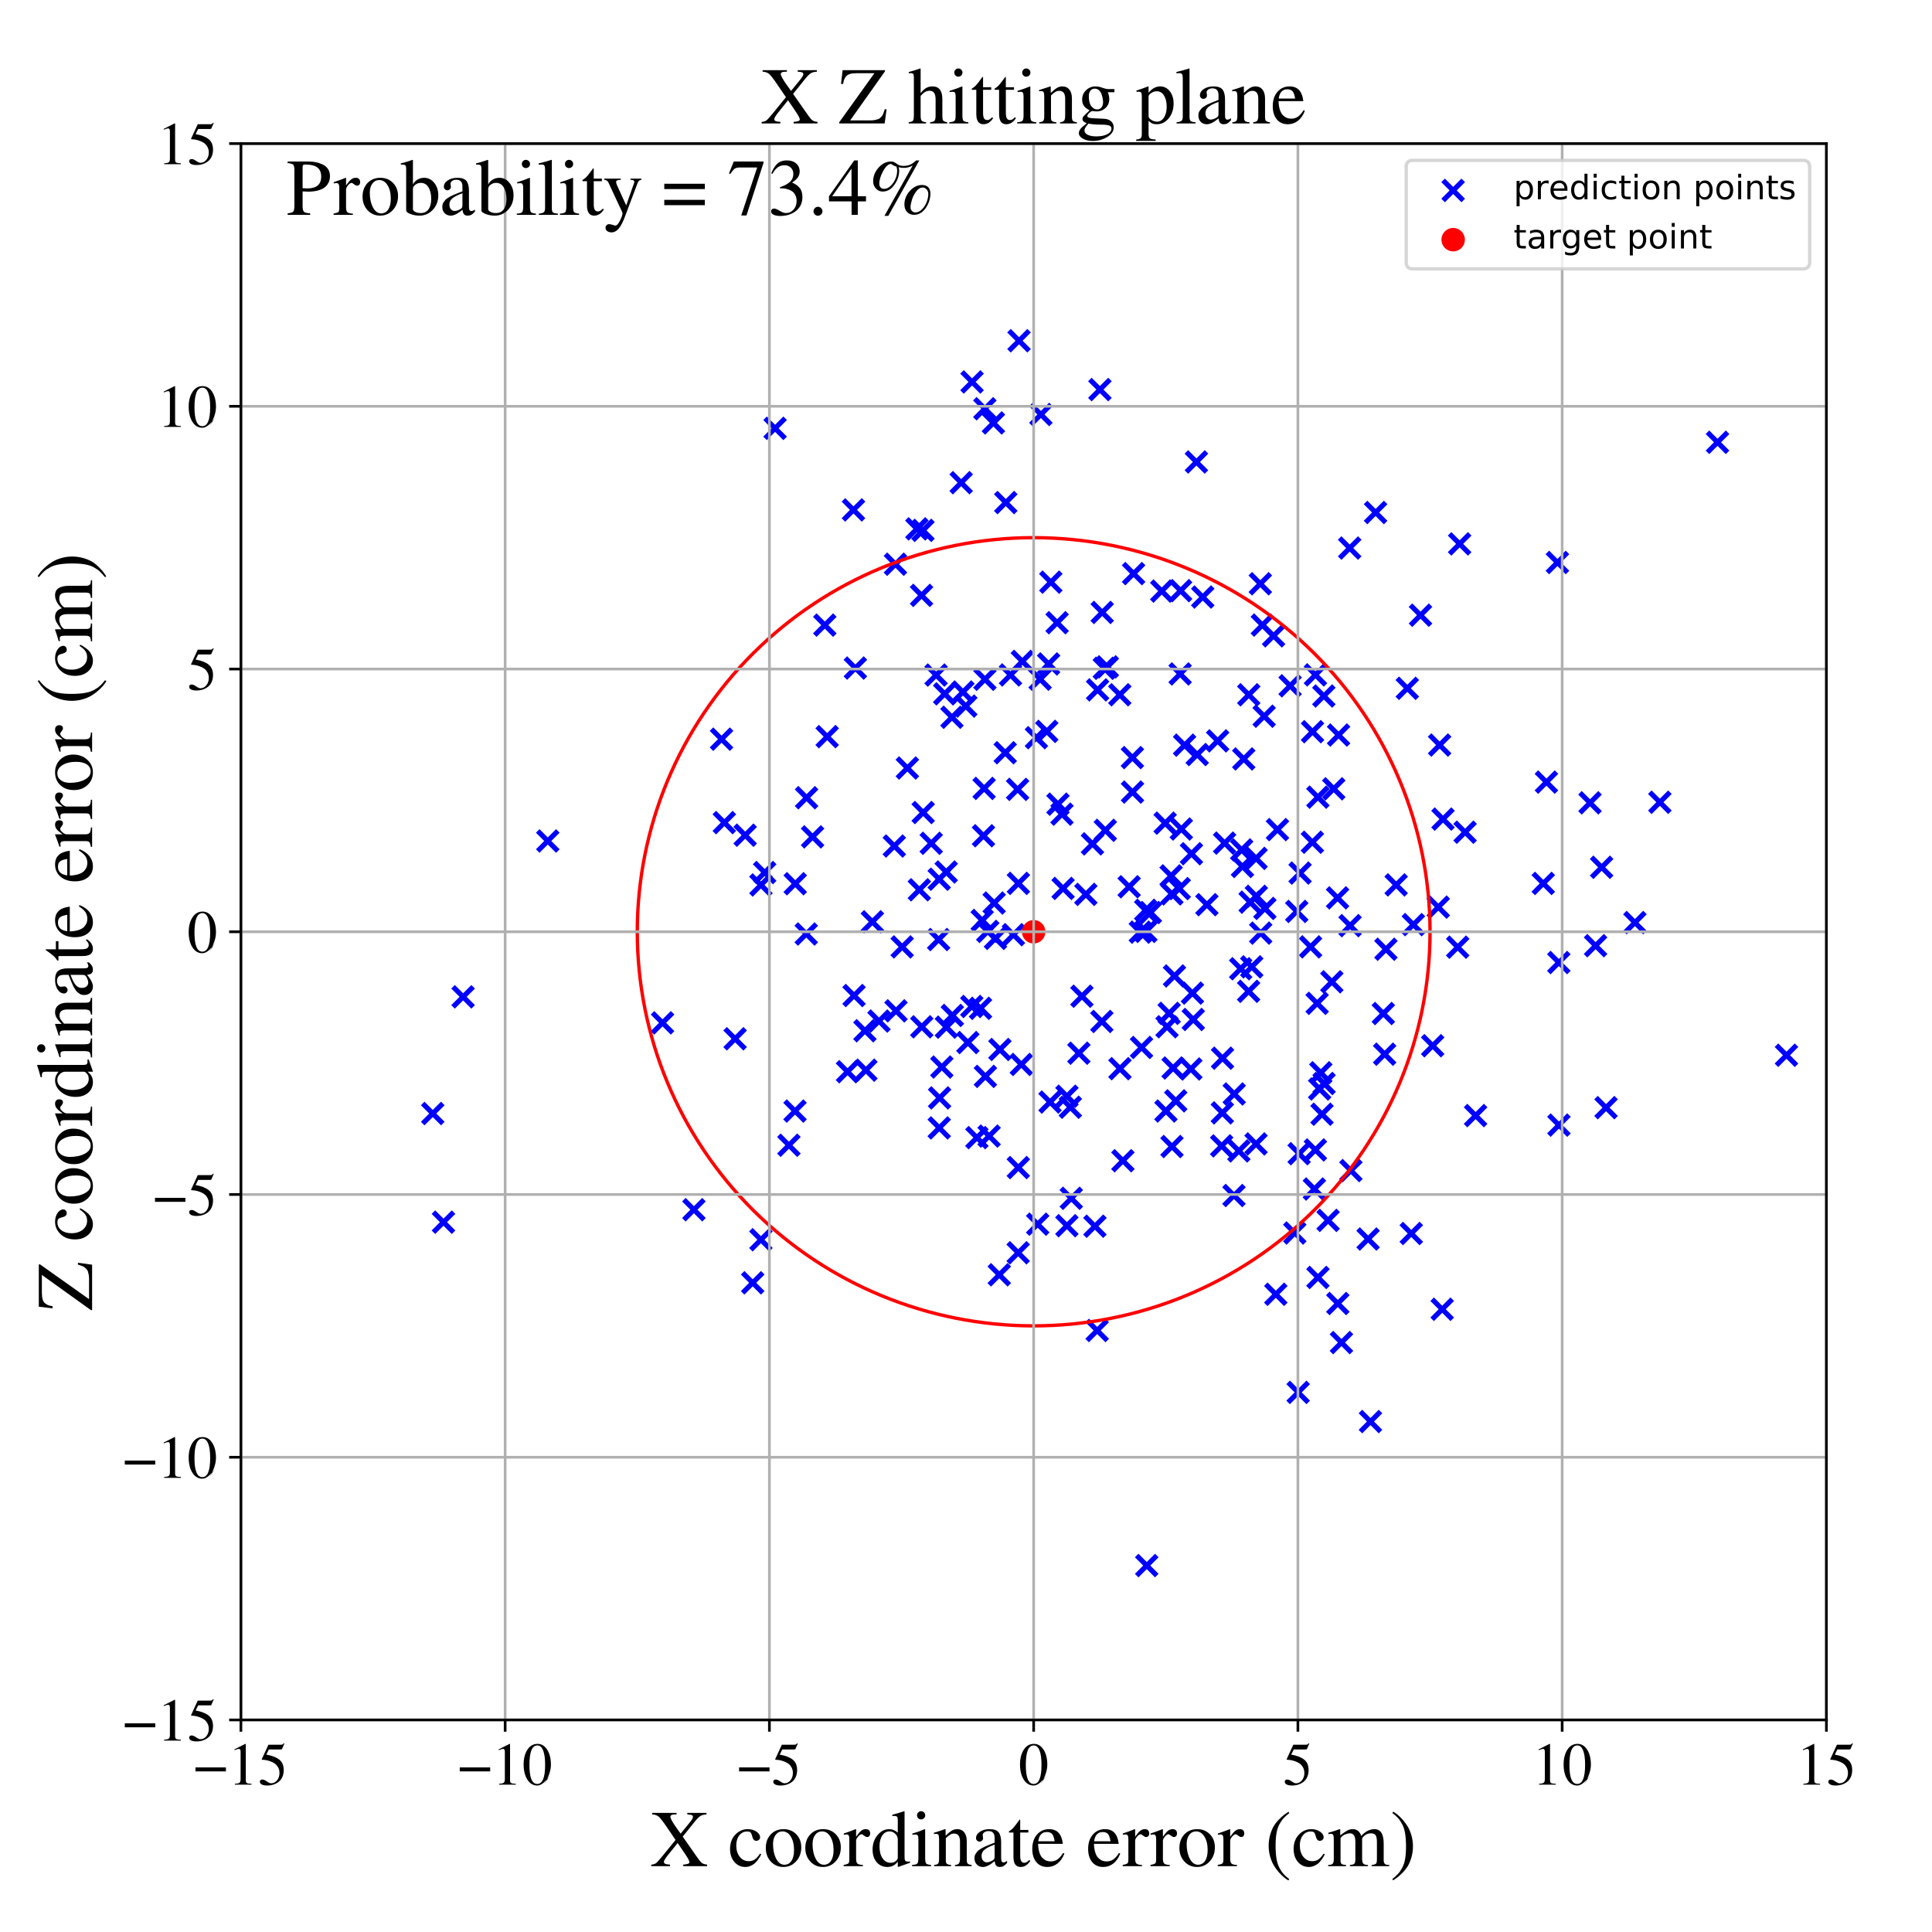 <?xml version="1.0" encoding="utf-8" standalone="no"?>
<!DOCTYPE svg PUBLIC "-//W3C//DTD SVG 1.1//EN"
  "http://www.w3.org/Graphics/SVG/1.1/DTD/svg11.dtd">
<!-- Created with matplotlib (https://matplotlib.org/) -->
<svg height="576pt" version="1.1" viewBox="0 0 576 576" width="576pt" xmlns="http://www.w3.org/2000/svg" xmlns:xlink="http://www.w3.org/1999/xlink">
 <defs>
  <style type="text/css">
*{stroke-linecap:butt;stroke-linejoin:round;}
  </style>
 </defs>
 <g id="figure_1">
  <g id="patch_1">
   <path d="M 0 576 
L 576 576 
L 576 0 
L 0 0 
z
" style="fill:#ffffff;"/>
  </g>
  <g id="axes_1">
   <g id="patch_2">
    <path d="M 71.822 512.784 
L 544.52 512.784 
L 544.52 42.802 
L 71.822 42.802 
z
" style="fill:#ffffff;"/>
   </g>
   <g id="PathCollection_1">
    <defs>
     <path d="M -3 3 
L 3 -3 
M -3 -3 
L 3 3 
" id="meca6389e3b" style="stroke:#0000ff;stroke-width:1.5;"/>
    </defs>
    <g clip-path="url(#p80f8e5ee49)">
     <use style="fill:#0000ff;stroke:#0000ff;stroke-width:1.5;" x="380.86" xlink:href="#meca6389e3b" y="247.332"/>
     <use style="fill:#0000ff;stroke:#0000ff;stroke-width:1.5;" x="299.861" xlink:href="#meca6389e3b" y="149.833"/>
     <use style="fill:#0000ff;stroke:#0000ff;stroke-width:1.5;" x="279.843" xlink:href="#meca6389e3b" y="280.109"/>
     <use style="fill:#0000ff;stroke:#0000ff;stroke-width:1.5;" x="434.592" xlink:href="#meca6389e3b" y="282.387"/>
     <use style="fill:#0000ff;stroke:#0000ff;stroke-width:1.5;" x="293.404" xlink:href="#meca6389e3b" y="235.056"/>
     <use style="fill:#0000ff;stroke:#0000ff;stroke-width:1.5;" x="416.247" xlink:href="#meca6389e3b" y="263.823"/>
     <use style="fill:#0000ff;stroke:#0000ff;stroke-width:1.5;" x="340.33" xlink:href="#meca6389e3b" y="312.286"/>
     <use style="fill:#0000ff;stroke:#0000ff;stroke-width:1.5;" x="294.486" xlink:href="#meca6389e3b" y="277.684"/>
     <use style="fill:#0000ff;stroke:#0000ff;stroke-width:1.5;" x="226.854" xlink:href="#meca6389e3b" y="369.609"/>
     <use style="fill:#0000ff;stroke:#0000ff;stroke-width:1.5;" x="260.122" xlink:href="#meca6389e3b" y="526.531"/>
     <use style="fill:#0000ff;stroke:#0000ff;stroke-width:1.5;" x="363.029" xlink:href="#meca6389e3b" y="220.881"/>
     <use style="fill:#0000ff;stroke:#0000ff;stroke-width:1.5;" x="283.93" xlink:href="#meca6389e3b" y="302.74"/>
     <use style="fill:#0000ff;stroke:#0000ff;stroke-width:1.5;" x="318.077" xlink:href="#meca6389e3b" y="365.426"/>
     <use style="fill:#0000ff;stroke:#0000ff;stroke-width:1.5;" x="310.333" xlink:href="#meca6389e3b" y="123.574"/>
     <use style="fill:#0000ff;stroke:#0000ff;stroke-width:1.5;" x="397.07" xlink:href="#meca6389e3b" y="292.714"/>
     <use style="fill:#0000ff;stroke:#0000ff;stroke-width:1.5;" x="326.439" xlink:href="#meca6389e3b" y="365.58"/>
     <use style="fill:#0000ff;stroke:#0000ff;stroke-width:1.5;" x="464.743" xlink:href="#meca6389e3b" y="286.966"/>
     <use style="fill:#0000ff;stroke:#0000ff;stroke-width:1.5;" x="282.15" xlink:href="#meca6389e3b" y="306.23"/>
     <use style="fill:#0000ff;stroke:#0000ff;stroke-width:1.5;" x="291.248" xlink:href="#meca6389e3b" y="339.171"/>
     <use style="fill:#0000ff;stroke:#0000ff;stroke-width:1.5;" x="512.055" xlink:href="#meca6389e3b" y="131.867"/>
     <use style="fill:#0000ff;stroke:#0000ff;stroke-width:1.5;" x="280.129" xlink:href="#meca6389e3b" y="327.327"/>
     <use style="fill:#0000ff;stroke:#0000ff;stroke-width:1.5;" x="373.188" xlink:href="#meca6389e3b" y="288.256"/>
     <use style="fill:#0000ff;stroke:#0000ff;stroke-width:1.5;" x="339.971" xlink:href="#meca6389e3b" y="277.908"/>
     <use style="fill:#0000ff;stroke:#0000ff;stroke-width:1.5;" x="464.772" xlink:href="#meca6389e3b" y="335.434"/>
     <use style="fill:#0000ff;stroke:#0000ff;stroke-width:1.5;" x="355.758" xlink:href="#meca6389e3b" y="303.947"/>
     <use style="fill:#0000ff;stroke:#0000ff;stroke-width:1.5;" x="356.697" xlink:href="#meca6389e3b" y="137.73"/>
     <use style="fill:#0000ff;stroke:#0000ff;stroke-width:1.5;" x="132.219" xlink:href="#meca6389e3b" y="364.378"/>
     <use style="fill:#0000ff;stroke:#0000ff;stroke-width:1.5;" x="386.612" xlink:href="#meca6389e3b" y="271.731"/>
     <use style="fill:#0000ff;stroke:#0000ff;stroke-width:1.5;" x="349.149" xlink:href="#meca6389e3b" y="261.132"/>
     <use style="fill:#0000ff;stroke:#0000ff;stroke-width:1.5;" x="252.679" xlink:href="#meca6389e3b" y="319.517"/>
     <use style="fill:#0000ff;stroke:#0000ff;stroke-width:1.5;" x="328.612" xlink:href="#meca6389e3b" y="182.588"/>
     <use style="fill:#0000ff;stroke:#0000ff;stroke-width:1.5;" x="304.49" xlink:href="#meca6389e3b" y="317.352"/>
     <use style="fill:#0000ff;stroke:#0000ff;stroke-width:1.5;" x="240.372" xlink:href="#meca6389e3b" y="278.459"/>
     <use style="fill:#0000ff;stroke:#0000ff;stroke-width:1.5;" x="286.563" xlink:href="#meca6389e3b" y="143.906"/>
     <use style="fill:#0000ff;stroke:#0000ff;stroke-width:1.5;" x="313.287" xlink:href="#meca6389e3b" y="173.562"/>
     <use style="fill:#0000ff;stroke:#0000ff;stroke-width:1.5;" x="413.194" xlink:href="#meca6389e3b" y="283.003"/>
     <use style="fill:#0000ff;stroke:#0000ff;stroke-width:1.5;" x="245.906" xlink:href="#meca6389e3b" y="186.368"/>
     <use style="fill:#0000ff;stroke:#0000ff;stroke-width:1.5;" x="337.637" xlink:href="#meca6389e3b" y="236.144"/>
     <use style="fill:#0000ff;stroke:#0000ff;stroke-width:1.5;" x="349.376" xlink:href="#meca6389e3b" y="266.508"/>
     <use style="fill:#0000ff;stroke:#0000ff;stroke-width:1.5;" x="289.721" xlink:href="#meca6389e3b" y="300.066"/>
     <use style="fill:#0000ff;stroke:#0000ff;stroke-width:1.5;" x="303.811" xlink:href="#meca6389e3b" y="101.588"/>
     <use style="fill:#0000ff;stroke:#0000ff;stroke-width:1.5;" x="336.645" xlink:href="#meca6389e3b" y="264.376"/>
     <use style="fill:#0000ff;stroke:#0000ff;stroke-width:1.5;" x="364.478" xlink:href="#meca6389e3b" y="315.484"/>
     <use style="fill:#0000ff;stroke:#0000ff;stroke-width:1.5;" x="341.573" xlink:href="#meca6389e3b" y="271.397"/>
     <use style="fill:#0000ff;stroke:#0000ff;stroke-width:1.5;" x="312.077" xlink:href="#meca6389e3b" y="218.055"/>
     <use style="fill:#0000ff;stroke:#0000ff;stroke-width:1.5;" x="397.638" xlink:href="#meca6389e3b" y="235.172"/>
     <use style="fill:#0000ff;stroke:#0000ff;stroke-width:1.5;" x="352.193" xlink:href="#meca6389e3b" y="247.161"/>
     <use style="fill:#0000ff;stroke:#0000ff;stroke-width:1.5;" x="303.559" xlink:href="#meca6389e3b" y="373.498"/>
     <use style="fill:#0000ff;stroke:#0000ff;stroke-width:1.5;" x="268.973" xlink:href="#meca6389e3b" y="282.311"/>
     <use style="fill:#0000ff;stroke:#0000ff;stroke-width:1.5;" x="387.034" xlink:href="#meca6389e3b" y="415.123"/>
     <use style="fill:#0000ff;stroke:#0000ff;stroke-width:1.5;" x="296.787" xlink:href="#meca6389e3b" y="279.765"/>
     <use style="fill:#0000ff;stroke:#0000ff;stroke-width:1.5;" x="327.234" xlink:href="#meca6389e3b" y="205.679"/>
     <use style="fill:#0000ff;stroke:#0000ff;stroke-width:1.5;" x="429.973" xlink:href="#meca6389e3b" y="390.338"/>
     <use style="fill:#0000ff;stroke:#0000ff;stroke-width:1.5;" x="358.584" xlink:href="#meca6389e3b" y="177.996"/>
     <use style="fill:#0000ff;stroke:#0000ff;stroke-width:1.5;" x="296.171" xlink:href="#meca6389e3b" y="126.09"/>
     <use style="fill:#0000ff;stroke:#0000ff;stroke-width:1.5;" x="296.393" xlink:href="#meca6389e3b" y="269.225"/>
     <use style="fill:#0000ff;stroke:#0000ff;stroke-width:1.5;" x="391.269" xlink:href="#meca6389e3b" y="251.106"/>
     <use style="fill:#0000ff;stroke:#0000ff;stroke-width:1.5;" x="329.535" xlink:href="#meca6389e3b" y="247.549"/>
     <use style="fill:#0000ff;stroke:#0000ff;stroke-width:1.5;" x="392.93" xlink:href="#meca6389e3b" y="380.852"/>
     <use style="fill:#0000ff;stroke:#0000ff;stroke-width:1.5;" x="346.363" xlink:href="#meca6389e3b" y="176.221"/>
     <use style="fill:#0000ff;stroke:#0000ff;stroke-width:1.5;" x="275.169" xlink:href="#meca6389e3b" y="158.126"/>
     <use style="fill:#0000ff;stroke:#0000ff;stroke-width:1.5;" x="364.221" xlink:href="#meca6389e3b" y="341.628"/>
     <use style="fill:#0000ff;stroke:#0000ff;stroke-width:1.5;" x="351.976" xlink:href="#meca6389e3b" y="176.098"/>
     <use style="fill:#0000ff;stroke:#0000ff;stroke-width:1.5;" x="370.806" xlink:href="#meca6389e3b" y="226.27"/>
     <use style="fill:#0000ff;stroke:#0000ff;stroke-width:1.5;" x="374.484" xlink:href="#meca6389e3b" y="255.917"/>
     <use style="fill:#0000ff;stroke:#0000ff;stroke-width:1.5;" x="298.11" xlink:href="#meca6389e3b" y="312.891"/>
     <use style="fill:#0000ff;stroke:#0000ff;stroke-width:1.5;" x="224.406" xlink:href="#meca6389e3b" y="382.452"/>
     <use style="fill:#0000ff;stroke:#0000ff;stroke-width:1.5;" x="242.258" xlink:href="#meca6389e3b" y="249.504"/>
     <use style="fill:#0000ff;stroke:#0000ff;stroke-width:1.5;" x="255.019" xlink:href="#meca6389e3b" y="199.171"/>
     <use style="fill:#0000ff;stroke:#0000ff;stroke-width:1.5;" x="316.943" xlink:href="#meca6389e3b" y="264.871"/>
     <use style="fill:#0000ff;stroke:#0000ff;stroke-width:1.5;" x="279.082" xlink:href="#meca6389e3b" y="201.263"/>
     <use style="fill:#0000ff;stroke:#0000ff;stroke-width:1.5;" x="392.186" xlink:href="#meca6389e3b" y="201.205"/>
     <use style="fill:#0000ff;stroke:#0000ff;stroke-width:1.5;" x="246.613" xlink:href="#meca6389e3b" y="219.62"/>
     <use style="fill:#0000ff;stroke:#0000ff;stroke-width:1.5;" x="330.141" xlink:href="#meca6389e3b" y="198.819"/>
     <use style="fill:#0000ff;stroke:#0000ff;stroke-width:1.5;" x="348.566" xlink:href="#meca6389e3b" y="302.117"/>
     <use style="fill:#0000ff;stroke:#0000ff;stroke-width:1.5;" x="386.026" xlink:href="#meca6389e3b" y="367.599"/>
     <use style="fill:#0000ff;stroke:#0000ff;stroke-width:1.5;" x="407.88" xlink:href="#meca6389e3b" y="369.398"/>
     <use style="fill:#0000ff;stroke:#0000ff;stroke-width:1.5;" x="262.059" xlink:href="#meca6389e3b" y="304.409"/>
     <use style="fill:#0000ff;stroke:#0000ff;stroke-width:1.5;" x="408.589" xlink:href="#meca6389e3b" y="423.815"/>
     <use style="fill:#0000ff;stroke:#0000ff;stroke-width:1.5;" x="274.744" xlink:href="#meca6389e3b" y="177.506"/>
     <use style="fill:#0000ff;stroke:#0000ff;stroke-width:1.5;" x="376.889" xlink:href="#meca6389e3b" y="213.531"/>
     <use style="fill:#0000ff;stroke:#0000ff;stroke-width:1.5;" x="570.829" xlink:href="#meca6389e3b" y="247.817"/>
     <use style="fill:#0000ff;stroke:#0000ff;stroke-width:1.5;" x="376.357" xlink:href="#meca6389e3b" y="186.358"/>
     <use style="fill:#0000ff;stroke:#0000ff;stroke-width:1.5;" x="293.783" xlink:href="#meca6389e3b" y="320.91"/>
     <use style="fill:#0000ff;stroke:#0000ff;stroke-width:1.5;" x="337.609" xlink:href="#meca6389e3b" y="225.865"/>
     <use style="fill:#0000ff;stroke:#0000ff;stroke-width:1.5;" x="365.105" xlink:href="#meca6389e3b" y="251.363"/>
     <use style="fill:#0000ff;stroke:#0000ff;stroke-width:1.5;" x="304.797" xlink:href="#meca6389e3b" y="197.182"/>
     <use style="fill:#0000ff;stroke:#0000ff;stroke-width:1.5;" x="287.945" xlink:href="#meca6389e3b" y="210.512"/>
     <use style="fill:#0000ff;stroke:#0000ff;stroke-width:1.5;" x="266.626" xlink:href="#meca6389e3b" y="252.232"/>
     <use style="fill:#0000ff;stroke:#0000ff;stroke-width:1.5;" x="398.852" xlink:href="#meca6389e3b" y="388.62"/>
     <use style="fill:#0000ff;stroke:#0000ff;stroke-width:1.5;" x="341.637" xlink:href="#meca6389e3b" y="277.679"/>
     <use style="fill:#0000ff;stroke:#0000ff;stroke-width:1.5;" x="333.851" xlink:href="#meca6389e3b" y="207.134"/>
     <use style="fill:#0000ff;stroke:#0000ff;stroke-width:1.5;" x="435.167" xlink:href="#meca6389e3b" y="162.151"/>
     <use style="fill:#0000ff;stroke:#0000ff;stroke-width:1.5;" x="398.781" xlink:href="#meca6389e3b" y="267.687"/>
     <use style="fill:#0000ff;stroke:#0000ff;stroke-width:1.5;" x="231.08" xlink:href="#meca6389e3b" y="127.697"/>
     <use style="fill:#0000ff;stroke:#0000ff;stroke-width:1.5;" x="436.799" xlink:href="#meca6389e3b" y="248.111"/>
     <use style="fill:#0000ff;stroke:#0000ff;stroke-width:1.5;" x="328.503" xlink:href="#meca6389e3b" y="304.531"/>
     <use style="fill:#0000ff;stroke:#0000ff;stroke-width:1.5;" x="299.693" xlink:href="#meca6389e3b" y="224.417"/>
     <use style="fill:#0000ff;stroke:#0000ff;stroke-width:1.5;" x="410.114" xlink:href="#meca6389e3b" y="152.796"/>
     <use style="fill:#0000ff;stroke:#0000ff;stroke-width:1.5;" x="355.036" xlink:href="#meca6389e3b" y="318.699"/>
     <use style="fill:#0000ff;stroke:#0000ff;stroke-width:1.5;" x="387.598" xlink:href="#meca6389e3b" y="260.29"/>
     <use style="fill:#0000ff;stroke:#0000ff;stroke-width:1.5;" x="367.964" xlink:href="#meca6389e3b" y="326.15"/>
     <use style="fill:#0000ff;stroke:#0000ff;stroke-width:1.5;" x="280.794" xlink:href="#meca6389e3b" y="318.12"/>
     <use style="fill:#0000ff;stroke:#0000ff;stroke-width:1.5;" x="532.614" xlink:href="#meca6389e3b" y="314.609"/>
     <use style="fill:#0000ff;stroke:#0000ff;stroke-width:1.5;" x="394.683" xlink:href="#meca6389e3b" y="207.505"/>
     <use style="fill:#0000ff;stroke:#0000ff;stroke-width:1.5;" x="355.217" xlink:href="#meca6389e3b" y="254.527"/>
     <use style="fill:#0000ff;stroke:#0000ff;stroke-width:1.5;" x="369.897" xlink:href="#meca6389e3b" y="288.819"/>
     <use style="fill:#0000ff;stroke:#0000ff;stroke-width:1.5;" x="206.885" xlink:href="#meca6389e3b" y="360.662"/>
     <use style="fill:#0000ff;stroke:#0000ff;stroke-width:1.5;" x="-1" xlink:href="#meca6389e3b" y="335.336"/>
     <use style="fill:#0000ff;stroke:#0000ff;stroke-width:1.5;" x="-1" xlink:href="#meca6389e3b" y="333.71"/>
     <use style="fill:#0000ff;stroke:#0000ff;stroke-width:1.5;" x="429.205" xlink:href="#meca6389e3b" y="222.128"/>
     <use style="fill:#0000ff;stroke:#0000ff;stroke-width:1.5;" x="129.021" xlink:href="#meca6389e3b" y="331.979"/>
     <use style="fill:#0000ff;stroke:#0000ff;stroke-width:1.5;" x="323.731" xlink:href="#meca6389e3b" y="266.644"/>
     <use style="fill:#0000ff;stroke:#0000ff;stroke-width:1.5;" x="226.865" xlink:href="#meca6389e3b" y="263.84"/>
     <use style="fill:#0000ff;stroke:#0000ff;stroke-width:1.5;" x="487.429" xlink:href="#meca6389e3b" y="275.055"/>
     <use style="fill:#0000ff;stroke:#0000ff;stroke-width:1.5;" x="427.129" xlink:href="#meca6389e3b" y="311.768"/>
     <use style="fill:#0000ff;stroke:#0000ff;stroke-width:1.5;" x="334.774" xlink:href="#meca6389e3b" y="346.054"/>
     <use style="fill:#0000ff;stroke:#0000ff;stroke-width:1.5;" x="390.735" xlink:href="#meca6389e3b" y="282.297"/>
     <use style="fill:#0000ff;stroke:#0000ff;stroke-width:1.5;" x="197.527" xlink:href="#meca6389e3b" y="304.945"/>
     <use style="fill:#0000ff;stroke:#0000ff;stroke-width:1.5;" x="274.815" xlink:href="#meca6389e3b" y="306.132"/>
     <use style="fill:#0000ff;stroke:#0000ff;stroke-width:1.5;" x="219.164" xlink:href="#meca6389e3b" y="309.698"/>
     <use style="fill:#0000ff;stroke:#0000ff;stroke-width:1.5;" x="163.312" xlink:href="#meca6389e3b" y="250.728"/>
     <use style="fill:#0000ff;stroke:#0000ff;stroke-width:1.5;" x="316.621" xlink:href="#meca6389e3b" y="242.726"/>
     <use style="fill:#0000ff;stroke:#0000ff;stroke-width:1.5;" x="309.375" xlink:href="#meca6389e3b" y="364.974"/>
     <use style="fill:#0000ff;stroke:#0000ff;stroke-width:1.5;" x="315.417" xlink:href="#meca6389e3b" y="239.749"/>
     <use style="fill:#0000ff;stroke:#0000ff;stroke-width:1.5;" x="310.104" xlink:href="#meca6389e3b" y="202.497"/>
     <use style="fill:#0000ff;stroke:#0000ff;stroke-width:1.5;" x="237.085" xlink:href="#meca6389e3b" y="263.472"/>
     <use style="fill:#0000ff;stroke:#0000ff;stroke-width:1.5;" x="423.509" xlink:href="#meca6389e3b" y="183.414"/>
     <use style="fill:#0000ff;stroke:#0000ff;stroke-width:1.5;" x="419.572" xlink:href="#meca6389e3b" y="205.211"/>
     <use style="fill:#0000ff;stroke:#0000ff;stroke-width:1.5;" x="274.09" xlink:href="#meca6389e3b" y="265.277"/>
     <use style="fill:#0000ff;stroke:#0000ff;stroke-width:1.5;" x="355.509" xlink:href="#meca6389e3b" y="296.081"/>
     <use style="fill:#0000ff;stroke:#0000ff;stroke-width:1.5;" x="273.359" xlink:href="#meca6389e3b" y="157.674"/>
     <use style="fill:#0000ff;stroke:#0000ff;stroke-width:1.5;" x="240.475" xlink:href="#meca6389e3b" y="237.829"/>
     <use style="fill:#0000ff;stroke:#0000ff;stroke-width:1.5;" x="370.421" xlink:href="#meca6389e3b" y="258.329"/>
     <use style="fill:#0000ff;stroke:#0000ff;stroke-width:1.5;" x="257.871" xlink:href="#meca6389e3b" y="307.304"/>
     <use style="fill:#0000ff;stroke:#0000ff;stroke-width:1.5;" x="237.027" xlink:href="#meca6389e3b" y="331.246"/>
     <use style="fill:#0000ff;stroke:#0000ff;stroke-width:1.5;" x="350.534" xlink:href="#meca6389e3b" y="328.2"/>
     <use style="fill:#0000ff;stroke:#0000ff;stroke-width:1.5;" x="402.505" xlink:href="#meca6389e3b" y="275.965"/>
     <use style="fill:#0000ff;stroke:#0000ff;stroke-width:1.5;" x="342.968" xlink:href="#meca6389e3b" y="272.064"/>
     <use style="fill:#0000ff;stroke:#0000ff;stroke-width:1.5;" x="430.213" xlink:href="#meca6389e3b" y="244.202"/>
     <use style="fill:#0000ff;stroke:#0000ff;stroke-width:1.5;" x="393.439" xlink:href="#meca6389e3b" y="324.67"/>
     <use style="fill:#0000ff;stroke:#0000ff;stroke-width:1.5;" x="293.621" xlink:href="#meca6389e3b" y="121.865"/>
     <use style="fill:#0000ff;stroke:#0000ff;stroke-width:1.5;" x="393.783" xlink:href="#meca6389e3b" y="319.828"/>
     <use style="fill:#0000ff;stroke:#0000ff;stroke-width:1.5;" x="399.937" xlink:href="#meca6389e3b" y="400.269"/>
     <use style="fill:#0000ff;stroke:#0000ff;stroke-width:1.5;" x="337.966" xlink:href="#meca6389e3b" y="171.013"/>
     <use style="fill:#0000ff;stroke:#0000ff;stroke-width:1.5;" x="391.868" xlink:href="#meca6389e3b" y="354.491"/>
     <use style="fill:#0000ff;stroke:#0000ff;stroke-width:1.5;" x="347.372" xlink:href="#meca6389e3b" y="245.41"/>
     <use style="fill:#0000ff;stroke:#0000ff;stroke-width:1.5;" x="235.205" xlink:href="#meca6389e3b" y="341.439"/>
     <use style="fill:#0000ff;stroke:#0000ff;stroke-width:1.5;" x="325.706" xlink:href="#meca6389e3b" y="251.591"/>
     <use style="fill:#0000ff;stroke:#0000ff;stroke-width:1.5;" x="215.953" xlink:href="#meca6389e3b" y="245.252"/>
     <use style="fill:#0000ff;stroke:#0000ff;stroke-width:1.5;" x="319.39" xlink:href="#meca6389e3b" y="357.257"/>
     <use style="fill:#0000ff;stroke:#0000ff;stroke-width:1.5;" x="42.364" xlink:href="#meca6389e3b" y="221.842"/>
     <use style="fill:#0000ff;stroke:#0000ff;stroke-width:1.5;" x="477.508" xlink:href="#meca6389e3b" y="258.567"/>
     <use style="fill:#0000ff;stroke:#0000ff;stroke-width:1.5;" x="318.096" xlink:href="#meca6389e3b" y="326.82"/>
     <use style="fill:#0000ff;stroke:#0000ff;stroke-width:1.5;" x="428.807" xlink:href="#meca6389e3b" y="270.442"/>
     <use style="fill:#0000ff;stroke:#0000ff;stroke-width:1.5;" x="439.927" xlink:href="#meca6389e3b" y="332.592"/>
     <use style="fill:#0000ff;stroke:#0000ff;stroke-width:1.5;" x="412.419" xlink:href="#meca6389e3b" y="302.166"/>
     <use style="fill:#0000ff;stroke:#0000ff;stroke-width:1.5;" x="258.157" xlink:href="#meca6389e3b" y="319.06"/>
     <use style="fill:#0000ff;stroke:#0000ff;stroke-width:1.5;" x="254.451" xlink:href="#meca6389e3b" y="152.024"/>
     <use style="fill:#0000ff;stroke:#0000ff;stroke-width:1.5;" x="138.065" xlink:href="#meca6389e3b" y="297.194"/>
     <use style="fill:#0000ff;stroke:#0000ff;stroke-width:1.5;" x="280.01" xlink:href="#meca6389e3b" y="262.127"/>
     <use style="fill:#0000ff;stroke:#0000ff;stroke-width:1.5;" x="375.749" xlink:href="#meca6389e3b" y="174.039"/>
     <use style="fill:#0000ff;stroke:#0000ff;stroke-width:1.5;" x="372.709" xlink:href="#meca6389e3b" y="268.973"/>
     <use style="fill:#0000ff;stroke:#0000ff;stroke-width:1.5;" x="387.315" xlink:href="#meca6389e3b" y="343.954"/>
     <use style="fill:#0000ff;stroke:#0000ff;stroke-width:1.5;" x="333.899" xlink:href="#meca6389e3b" y="318.608"/>
     <use style="fill:#0000ff;stroke:#0000ff;stroke-width:1.5;" x="461.051" xlink:href="#meca6389e3b" y="233.177"/>
     <use style="fill:#0000ff;stroke:#0000ff;stroke-width:1.5;" x="474.041" xlink:href="#meca6389e3b" y="239.354"/>
     <use style="fill:#0000ff;stroke:#0000ff;stroke-width:1.5;" x="369.348" xlink:href="#meca6389e3b" y="343.13"/>
     <use style="fill:#0000ff;stroke:#0000ff;stroke-width:1.5;" x="327.923" xlink:href="#meca6389e3b" y="116.147"/>
     <use style="fill:#0000ff;stroke:#0000ff;stroke-width:1.5;" x="293.643" xlink:href="#meca6389e3b" y="202.526"/>
     <use style="fill:#0000ff;stroke:#0000ff;stroke-width:1.5;" x="395.955" xlink:href="#meca6389e3b" y="363.839"/>
     <use style="fill:#0000ff;stroke:#0000ff;stroke-width:1.5;" x="353.169" xlink:href="#meca6389e3b" y="222.157"/>
     <use style="fill:#0000ff;stroke:#0000ff;stroke-width:1.5;" x="303.389" xlink:href="#meca6389e3b" y="235.339"/>
     <use style="fill:#0000ff;stroke:#0000ff;stroke-width:1.5;" x="266.966" xlink:href="#meca6389e3b" y="168.214"/>
     <use style="fill:#0000ff;stroke:#0000ff;stroke-width:1.5;" x="254.622" xlink:href="#meca6389e3b" y="296.803"/>
     <use style="fill:#0000ff;stroke:#0000ff;stroke-width:1.5;" x="302.135" xlink:href="#meca6389e3b" y="278.666"/>
     <use style="fill:#0000ff;stroke:#0000ff;stroke-width:1.5;" x="392.164" xlink:href="#meca6389e3b" y="342.837"/>
     <use style="fill:#0000ff;stroke:#0000ff;stroke-width:1.5;" x="280.024" xlink:href="#meca6389e3b" y="336.272"/>
     <use style="fill:#0000ff;stroke:#0000ff;stroke-width:1.5;" x="283.81" xlink:href="#meca6389e3b" y="213.84"/>
     <use style="fill:#0000ff;stroke:#0000ff;stroke-width:1.5;" x="394.756" xlink:href="#meca6389e3b" y="323.029"/>
     <use style="fill:#0000ff;stroke:#0000ff;stroke-width:1.5;" x="380.362" xlink:href="#meca6389e3b" y="385.871"/>
     <use style="fill:#0000ff;stroke:#0000ff;stroke-width:1.5;" x="402.393" xlink:href="#meca6389e3b" y="163.397"/>
     <use style="fill:#0000ff;stroke:#0000ff;stroke-width:1.5;" x="270.518" xlink:href="#meca6389e3b" y="228.97"/>
     <use style="fill:#0000ff;stroke:#0000ff;stroke-width:1.5;" x="475.7" xlink:href="#meca6389e3b" y="281.946"/>
     <use style="fill:#0000ff;stroke:#0000ff;stroke-width:1.5;" x="312.629" xlink:href="#meca6389e3b" y="197.941"/>
     <use style="fill:#0000ff;stroke:#0000ff;stroke-width:1.5;" x="399.079" xlink:href="#meca6389e3b" y="219.143"/>
     <use style="fill:#0000ff;stroke:#0000ff;stroke-width:1.5;" x="464.323" xlink:href="#meca6389e3b" y="167.7"/>
     <use style="fill:#0000ff;stroke:#0000ff;stroke-width:1.5;" x="322.558" xlink:href="#meca6389e3b" y="297.011"/>
     <use style="fill:#0000ff;stroke:#0000ff;stroke-width:1.5;" x="303.62" xlink:href="#meca6389e3b" y="263.368"/>
     <use style="fill:#0000ff;stroke:#0000ff;stroke-width:1.5;" x="367.892" xlink:href="#meca6389e3b" y="356.428"/>
     <use style="fill:#0000ff;stroke:#0000ff;stroke-width:1.5;" x="288.556" xlink:href="#meca6389e3b" y="310.824"/>
     <use style="fill:#0000ff;stroke:#0000ff;stroke-width:1.5;" x="282.098" xlink:href="#meca6389e3b" y="259.977"/>
     <use style="fill:#0000ff;stroke:#0000ff;stroke-width:1.5;" x="384.629" xlink:href="#meca6389e3b" y="204.46"/>
     <use style="fill:#0000ff;stroke:#0000ff;stroke-width:1.5;" x="347.61" xlink:href="#meca6389e3b" y="331.235"/>
     <use style="fill:#0000ff;stroke:#0000ff;stroke-width:1.5;" x="392.91" xlink:href="#meca6389e3b" y="237.658"/>
     <use style="fill:#0000ff;stroke:#0000ff;stroke-width:1.5;" x="267.129" xlink:href="#meca6389e3b" y="301.367"/>
     <use style="fill:#0000ff;stroke:#0000ff;stroke-width:1.5;" x="359.822" xlink:href="#meca6389e3b" y="269.716"/>
     <use style="fill:#0000ff;stroke:#0000ff;stroke-width:1.5;" x="222.159" xlink:href="#meca6389e3b" y="249.002"/>
     <use style="fill:#0000ff;stroke:#0000ff;stroke-width:1.5;" x="294.889" xlink:href="#meca6389e3b" y="338.706"/>
     <use style="fill:#0000ff;stroke:#0000ff;stroke-width:1.5;" x="370.189" xlink:href="#meca6389e3b" y="253.393"/>
     <use style="fill:#0000ff;stroke:#0000ff;stroke-width:1.5;" x="372.304" xlink:href="#meca6389e3b" y="207.139"/>
     <use style="fill:#0000ff;stroke:#0000ff;stroke-width:1.5;" x="374.56" xlink:href="#meca6389e3b" y="267.222"/>
     <use style="fill:#0000ff;stroke:#0000ff;stroke-width:1.5;" x="289.806" xlink:href="#meca6389e3b" y="113.871"/>
     <use style="fill:#0000ff;stroke:#0000ff;stroke-width:1.5;" x="349.748" xlink:href="#meca6389e3b" y="318.412"/>
     <use style="fill:#0000ff;stroke:#0000ff;stroke-width:1.5;" x="402.754" xlink:href="#meca6389e3b" y="348.998"/>
     <use style="fill:#0000ff;stroke:#0000ff;stroke-width:1.5;" x="327.108" xlink:href="#meca6389e3b" y="396.664"/>
     <use style="fill:#0000ff;stroke:#0000ff;stroke-width:1.5;" x="412.816" xlink:href="#meca6389e3b" y="314.291"/>
     <use style="fill:#0000ff;stroke:#0000ff;stroke-width:1.5;" x="374.47" xlink:href="#meca6389e3b" y="341.045"/>
     <use style="fill:#0000ff;stroke:#0000ff;stroke-width:1.5;" x="562.634" xlink:href="#meca6389e3b" y="199.978"/>
     <use style="fill:#0000ff;stroke:#0000ff;stroke-width:1.5;" x="391.31" xlink:href="#meca6389e3b" y="218.144"/>
     <use style="fill:#0000ff;stroke:#0000ff;stroke-width:1.5;" x="350.155" xlink:href="#meca6389e3b" y="290.966"/>
     <use style="fill:#0000ff;stroke:#0000ff;stroke-width:1.5;" x="351.84" xlink:href="#meca6389e3b" y="200.928"/>
     <use style="fill:#0000ff;stroke:#0000ff;stroke-width:1.5;" x="293.21" xlink:href="#meca6389e3b" y="249.169"/>
     <use style="fill:#0000ff;stroke:#0000ff;stroke-width:1.5;" x="478.821" xlink:href="#meca6389e3b" y="330.234"/>
     <use style="fill:#0000ff;stroke:#0000ff;stroke-width:1.5;" x="313.055" xlink:href="#meca6389e3b" y="328.566"/>
     <use style="fill:#0000ff;stroke:#0000ff;stroke-width:1.5;" x="351.579" xlink:href="#meca6389e3b" y="264.925"/>
     <use style="fill:#0000ff;stroke:#0000ff;stroke-width:1.5;" x="347.931" xlink:href="#meca6389e3b" y="306.118"/>
     <use style="fill:#0000ff;stroke:#0000ff;stroke-width:1.5;" x="392.689" xlink:href="#meca6389e3b" y="299.127"/>
     <use style="fill:#0000ff;stroke:#0000ff;stroke-width:1.5;" x="377.112" xlink:href="#meca6389e3b" y="270.833"/>
     <use style="fill:#0000ff;stroke:#0000ff;stroke-width:1.5;" x="356.935" xlink:href="#meca6389e3b" y="224.955"/>
     <use style="fill:#0000ff;stroke:#0000ff;stroke-width:1.5;" x="807.482" xlink:href="#meca6389e3b" y="397.131"/>
     <use style="fill:#0000ff;stroke:#0000ff;stroke-width:1.5;" x="301.264" xlink:href="#meca6389e3b" y="201.229"/>
     <use style="fill:#0000ff;stroke:#0000ff;stroke-width:1.5;" x="315.171" xlink:href="#meca6389e3b" y="185.652"/>
     <use style="fill:#0000ff;stroke:#0000ff;stroke-width:1.5;" x="375.864" xlink:href="#meca6389e3b" y="278.193"/>
     <use style="fill:#0000ff;stroke:#0000ff;stroke-width:1.5;" x="421.379" xlink:href="#meca6389e3b" y="275.661"/>
     <use style="fill:#0000ff;stroke:#0000ff;stroke-width:1.5;" x="394.139" xlink:href="#meca6389e3b" y="332.191"/>
     <use style="fill:#0000ff;stroke:#0000ff;stroke-width:1.5;" x="329.232" xlink:href="#meca6389e3b" y="199.247"/>
     <use style="fill:#0000ff;stroke:#0000ff;stroke-width:1.5;" x="260.086" xlink:href="#meca6389e3b" y="274.825"/>
     <use style="fill:#0000ff;stroke:#0000ff;stroke-width:1.5;" x="420.755" xlink:href="#meca6389e3b" y="367.748"/>
     <use style="fill:#0000ff;stroke:#0000ff;stroke-width:1.5;" x="275.237" xlink:href="#meca6389e3b" y="242.245"/>
     <use style="fill:#0000ff;stroke:#0000ff;stroke-width:1.5;" x="215.118" xlink:href="#meca6389e3b" y="220.377"/>
     <use style="fill:#0000ff;stroke:#0000ff;stroke-width:1.5;" x="303.6" xlink:href="#meca6389e3b" y="348.099"/>
     <use style="fill:#0000ff;stroke:#0000ff;stroke-width:1.5;" x="364.421" xlink:href="#meca6389e3b" y="331.787"/>
     <use style="fill:#0000ff;stroke:#0000ff;stroke-width:1.5;" x="319.107" xlink:href="#meca6389e3b" y="330.112"/>
     <use style="fill:#0000ff;stroke:#0000ff;stroke-width:1.5;" x="287.082" xlink:href="#meca6389e3b" y="206.315"/>
     <use style="fill:#0000ff;stroke:#0000ff;stroke-width:1.5;" x="494.868" xlink:href="#meca6389e3b" y="239.18"/>
     <use style="fill:#0000ff;stroke:#0000ff;stroke-width:1.5;" x="292.325" xlink:href="#meca6389e3b" y="300.617"/>
     <use style="fill:#0000ff;stroke:#0000ff;stroke-width:1.5;" x="379.695" xlink:href="#meca6389e3b" y="189.563"/>
     <use style="fill:#0000ff;stroke:#0000ff;stroke-width:1.5;" x="321.65" xlink:href="#meca6389e3b" y="313.994"/>
     <use style="fill:#0000ff;stroke:#0000ff;stroke-width:1.5;" x="341.884" xlink:href="#meca6389e3b" y="466.749"/>
     <use style="fill:#0000ff;stroke:#0000ff;stroke-width:1.5;" x="309" xlink:href="#meca6389e3b" y="219.933"/>
     <use style="fill:#0000ff;stroke:#0000ff;stroke-width:1.5;" x="292.83" xlink:href="#meca6389e3b" y="274.411"/>
     <use style="fill:#0000ff;stroke:#0000ff;stroke-width:1.5;" x="349.409" xlink:href="#meca6389e3b" y="341.821"/>
     <use style="fill:#0000ff;stroke:#0000ff;stroke-width:1.5;" x="297.925" xlink:href="#meca6389e3b" y="380.063"/>
     <use style="fill:#0000ff;stroke:#0000ff;stroke-width:1.5;" x="372.26" xlink:href="#meca6389e3b" y="295.547"/>
     <use style="fill:#0000ff;stroke:#0000ff;stroke-width:1.5;" x="460.109" xlink:href="#meca6389e3b" y="263.381"/>
     <use style="fill:#0000ff;stroke:#0000ff;stroke-width:1.5;" x="227.977" xlink:href="#meca6389e3b" y="260.138"/>
     <use style="fill:#0000ff;stroke:#0000ff;stroke-width:1.5;" x="281.644" xlink:href="#meca6389e3b" y="206.858"/>
     <use style="fill:#0000ff;stroke:#0000ff;stroke-width:1.5;" x="277.631" xlink:href="#meca6389e3b" y="251.416"/>
    </g>
   </g>
   <g id="PathCollection_2">
    <defs>
     <path d="M 0 3 
C 0.796 3 1.559 2.684 2.121 2.121 
C 2.684 1.559 3 0.796 3 0 
C 3 -0.796 2.684 -1.559 2.121 -2.121 
C 1.559 -2.684 0.796 -3 0 -3 
C -0.796 -3 -1.559 -2.684 -2.121 -2.121 
C -2.684 -1.559 -3 -0.796 -3 0 
C -3 0.796 -2.684 1.559 -2.121 2.121 
C -1.559 2.684 -0.796 3 0 3 
z
" id="m0b805e9786" style="stroke:#ff0000;"/>
    </defs>
    <g clip-path="url(#p80f8e5ee49)">
     <use style="fill:#ff0000;stroke:#ff0000;" x="308.171" xlink:href="#m0b805e9786" y="277.793"/>
    </g>
   </g>
   <g id="patch_3">
    <path clip-path="url(#p80f8e5ee49)" d="M 308.171 395.288 
C 339.511 395.288 369.572 382.908 391.733 360.875 
C 413.894 338.841 426.346 308.953 426.346 277.793 
C 426.346 246.633 413.894 216.745 391.733 194.711 
C 369.572 172.677 339.511 160.297 308.171 160.297 
C 276.831 160.297 246.77 172.677 224.609 194.711 
C 202.448 216.745 189.997 246.633 189.997 277.793 
C 189.997 308.953 202.448 338.841 224.609 360.875 
C 246.77 382.908 276.831 395.288 308.171 395.288 
z
" style="fill:none;stroke:#ff0000;stroke-linejoin:miter;"/>
   </g>
   <g id="matplotlib.axis_1">
    <g id="xtick_1">
     <g id="line2d_1">
      <path clip-path="url(#p80f8e5ee49)" d="M 71.822 512.784 
L 71.822 42.802 
" style="fill:none;stroke:#b0b0b0;stroke-linecap:square;stroke-width:0.8;"/>
     </g>
     <g id="line2d_2">
      <defs>
       <path d="M 0 0 
L 0 3.5 
" id="mb5c031ffa6" style="stroke:#000000;stroke-width:0.8;"/>
      </defs>
      <g>
       <use style="stroke:#000000;stroke-width:0.8;" x="71.822" xlink:href="#mb5c031ffa6" y="512.784"/>
      </g>
     </g>
     <g id="text_1">
      <!-- −15 -->
      <defs>
       <path d="M 3 22 
L 3 28.594 
L 53.406 28.594 
L 53.406 22 
z
" id="FreeSerif-8722"/>
       <path d="M 18.297 59.297 
Q 16.5 59.297 11.094 57.094 
L 11.094 58.5 
L 29.094 67.594 
L 29.906 67.406 
L 29.906 7.406 
Q 29.906 3.797 31.703 2.688 
Q 33.5 1.594 39.406 1.5 
L 39.406 0 
L 11.797 0 
L 11.797 1.5 
Q 17.406 1.703 19.344 3.141 
Q 21.297 4.594 21.297 9.297 
L 21.297 54.594 
Q 21.297 59.297 18.297 59.297 
z
" id="FreeSerif-49"/>
       <path d="M 35.703 19.406 
Q 35.703 24.703 33.344 28.797 
Q 31 32.906 27.641 35.156 
Q 24.297 37.406 20.141 38.844 
Q 16 40.297 12.953 40.75 
Q 9.906 41.203 7.594 41.203 
Q 6.406 41.203 6.406 42 
Q 6.406 42.297 6.5 42.5 
L 17.406 66.203 
L 38.297 66.203 
Q 39.906 66.203 40.844 66.703 
Q 41.797 67.203 42.906 68.797 
L 43.797 68.094 
L 40 59.203 
Q 39.594 58.297 37.703 58.297 
L 18.094 58.297 
L 13.906 49.797 
Q 28.5 47.203 35.594 41.344 
Q 42.703 35.5 42.703 24.203 
Q 42.703 18.297 40.844 13.688 
Q 39 9.094 36.141 6.297 
Q 33.297 3.5 29.547 1.703 
Q 25.797 -0.094 22.344 -0.75 
Q 18.906 -1.406 15.406 -1.406 
Q 9.797 -1.406 6.5 0.25 
Q 3.203 1.906 3.203 4.797 
Q 3.203 8.5 7.5 8.5 
Q 10.297 8.5 14.75 5.391 
Q 19.203 2.297 21.797 2.297 
Q 27.703 2.297 31.703 7.25 
Q 35.703 12.203 35.703 19.406 
z
" id="FreeSerif-53"/>
      </defs>
      <g transform="translate(57.746 532.077)scale(0.18 -0.18)">
       <use xlink:href="#FreeSerif-8722"/>
       <use x="56.4" xlink:href="#FreeSerif-49"/>
       <use x="106.4" xlink:href="#FreeSerif-53"/>
      </g>
     </g>
    </g>
    <g id="xtick_2">
     <g id="line2d_3">
      <path clip-path="url(#p80f8e5ee49)" d="M 150.605 512.784 
L 150.605 42.802 
" style="fill:none;stroke:#b0b0b0;stroke-linecap:square;stroke-width:0.8;"/>
     </g>
     <g id="line2d_4">
      <g>
       <use style="stroke:#000000;stroke-width:0.8;" x="150.605" xlink:href="#mb5c031ffa6" y="512.784"/>
      </g>
     </g>
     <g id="text_2">
      <!-- −10 -->
      <defs>
       <path d="M 47.594 17.797 
Q 35.203 -1.406 25 -1.406 
Q 14.797 -1.406 8.594 8.391 
Q 2.406 18.203 2.406 33.594 
Q 2.406 48.094 8.594 57.844 
Q 14.797 67.594 25.406 67.594 
Q 35.203 67.594 41.391 58 
Q 47.594 48.406 47.594 33 
Q 47.594 17.797 35.203 -1.406 
z
M 25.094 65 
Q 12 65 12 32.703 
Q 12 1.203 25 1.203 
Q 38 1.203 38 32.797 
Q 38 48.5 34.703 56.75 
Q 31.406 65 25.094 65 
z
" id="FreeSerif-48"/>
      </defs>
      <g transform="translate(136.529 532.077)scale(0.18 -0.18)">
       <use xlink:href="#FreeSerif-8722"/>
       <use x="56.4" xlink:href="#FreeSerif-49"/>
       <use x="106.4" xlink:href="#FreeSerif-48"/>
      </g>
     </g>
    </g>
    <g id="xtick_3">
     <g id="line2d_5">
      <path clip-path="url(#p80f8e5ee49)" d="M 229.388 512.784 
L 229.388 42.802 
" style="fill:none;stroke:#b0b0b0;stroke-linecap:square;stroke-width:0.8;"/>
     </g>
     <g id="line2d_6">
      <g>
       <use style="stroke:#000000;stroke-width:0.8;" x="229.388" xlink:href="#mb5c031ffa6" y="512.784"/>
      </g>
     </g>
     <g id="text_3">
      <!-- −5 -->
      <g transform="translate(219.812 532.077)scale(0.18 -0.18)">
       <use xlink:href="#FreeSerif-8722"/>
       <use x="56.4" xlink:href="#FreeSerif-53"/>
      </g>
     </g>
    </g>
    <g id="xtick_4">
     <g id="line2d_7">
      <path clip-path="url(#p80f8e5ee49)" d="M 308.171 512.784 
L 308.171 42.802 
" style="fill:none;stroke:#b0b0b0;stroke-linecap:square;stroke-width:0.8;"/>
     </g>
     <g id="line2d_8">
      <g>
       <use style="stroke:#000000;stroke-width:0.8;" x="308.171" xlink:href="#mb5c031ffa6" y="512.784"/>
      </g>
     </g>
     <g id="text_4">
      <!-- 0 -->
      <g transform="translate(303.671 532.077)scale(0.18 -0.18)">
       <use xlink:href="#FreeSerif-48"/>
      </g>
     </g>
    </g>
    <g id="xtick_5">
     <g id="line2d_9">
      <path clip-path="url(#p80f8e5ee49)" d="M 386.954 512.784 
L 386.954 42.802 
" style="fill:none;stroke:#b0b0b0;stroke-linecap:square;stroke-width:0.8;"/>
     </g>
     <g id="line2d_10">
      <g>
       <use style="stroke:#000000;stroke-width:0.8;" x="386.954" xlink:href="#mb5c031ffa6" y="512.784"/>
      </g>
     </g>
     <g id="text_5">
      <!-- 5 -->
      <g transform="translate(382.454 532.077)scale(0.18 -0.18)">
       <use xlink:href="#FreeSerif-53"/>
      </g>
     </g>
    </g>
    <g id="xtick_6">
     <g id="line2d_11">
      <path clip-path="url(#p80f8e5ee49)" d="M 465.737 512.784 
L 465.737 42.802 
" style="fill:none;stroke:#b0b0b0;stroke-linecap:square;stroke-width:0.8;"/>
     </g>
     <g id="line2d_12">
      <g>
       <use style="stroke:#000000;stroke-width:0.8;" x="465.737" xlink:href="#mb5c031ffa6" y="512.784"/>
      </g>
     </g>
     <g id="text_6">
      <!-- 10 -->
      <g transform="translate(456.737 532.077)scale(0.18 -0.18)">
       <use xlink:href="#FreeSerif-49"/>
       <use x="50" xlink:href="#FreeSerif-48"/>
      </g>
     </g>
    </g>
    <g id="xtick_7">
     <g id="line2d_13">
      <path clip-path="url(#p80f8e5ee49)" d="M 544.52 512.784 
L 544.52 42.802 
" style="fill:none;stroke:#b0b0b0;stroke-linecap:square;stroke-width:0.8;"/>
     </g>
     <g id="line2d_14">
      <g>
       <use style="stroke:#000000;stroke-width:0.8;" x="544.52" xlink:href="#mb5c031ffa6" y="512.784"/>
      </g>
     </g>
     <g id="text_7">
      <!-- 15 -->
      <g transform="translate(535.52 532.077)scale(0.18 -0.18)">
       <use xlink:href="#FreeSerif-49"/>
       <use x="50" xlink:href="#FreeSerif-53"/>
      </g>
     </g>
    </g>
    <g id="text_8">
     <!-- X coordinate error (cm) -->
     <defs>
      <path d="M 69.594 66.203 
L 69.594 64.297 
Q 64.703 64 62.047 62.344 
Q 59.406 60.703 54.703 54.906 
L 40.094 36.703 
L 59.297 9.297 
Q 62.297 5 64.297 3.703 
Q 66.297 2.406 70.406 1.906 
L 70.406 0 
L 40.703 0 
L 40.703 1.906 
Q 44.797 2.297 46.594 2.938 
Q 48.406 3.594 48.406 5 
Q 48.406 7.203 43.297 14.797 
L 33.797 28.797 
L 21.906 14 
Q 16.703 7.5 16.703 5.406 
Q 16.703 3.703 18.297 2.953 
Q 19.906 2.203 24.297 1.906 
L 24.297 0 
L 1 0 
L 1 1.906 
Q 4.906 2.203 7 3.797 
Q 9.094 5.406 15.5 13.297 
L 31.203 32.594 
L 20.297 48.594 
Q 13.297 58.906 10.25 61.5 
Q 7.203 64.094 2.203 64.297 
L 2.203 66.203 
L 32.406 66.203 
L 32.406 64.297 
L 29.594 64.203 
Q 24.797 64.094 24.797 61.297 
Q 24.797 58.094 33.297 46.297 
L 37.5 40.406 
L 48.797 54.203 
Q 52.797 59.203 52.797 61.094 
Q 52.797 62.797 51.344 63.438 
Q 49.906 64.094 45.797 64.297 
L 45.797 66.203 
z
" id="FreeSerif-88"/>
      <path id="FreeSerif-32"/>
      <path d="M 2.5 21.297 
Q 2.5 32.406 9.047 39.203 
Q 15.594 46 24.406 46 
Q 30.703 46 35.25 42.953 
Q 39.797 39.906 39.797 35.703 
Q 39.797 34 38.391 32.75 
Q 37 31.5 35 31.5 
Q 31.594 31.5 30.297 36.094 
L 29.703 38.297 
Q 28.906 41.094 27.703 42.094 
Q 26.5 43.094 23.797 43.094 
Q 17.703 43.094 13.953 38.25 
Q 10.203 33.406 10.203 25.703 
Q 10.203 17.094 14.547 11.641 
Q 18.906 6.203 25.703 6.203 
Q 30 6.203 33.094 8.25 
Q 36.203 10.297 39.797 15.594 
L 41.203 14.703 
Q 40.203 12.703 39.453 11.391 
Q 38.703 10.094 36.75 7.5 
Q 34.797 4.906 32.891 3.297 
Q 31 1.703 27.891 0.344 
Q 24.797 -1 21.5 -1 
Q 13.203 -1 7.844 5.25 
Q 2.5 11.5 2.5 21.297 
z
" id="FreeSerif-99"/>
      <path d="M 24.594 46 
Q 34.203 46 40.391 39.594 
Q 46.594 33.203 46.594 23.406 
Q 46.594 13 40.188 6 
Q 33.797 -1 24.391 -1 
Q 15 -1 8.75 5.75 
Q 2.5 12.5 2.5 22.594 
Q 2.5 32.906 8.641 39.453 
Q 14.797 46 24.594 46 
z
M 11.5 27.5 
Q 11.5 16.797 15.391 9.297 
Q 19.297 1.797 25.594 1.797 
Q 31.203 1.797 34.391 6.594 
Q 37.594 11.406 37.594 19.906 
Q 37.594 30.203 33.594 36.703 
Q 29.594 43.203 23.297 43.203 
Q 18 43.203 14.75 38.891 
Q 11.5 34.594 11.5 27.5 
z
" id="FreeSerif-111"/>
      <path d="M 30.094 36.203 
Q 28.594 36.203 26.391 37.953 
Q 24.203 39.703 23.5 39.703 
Q 21.5 39.703 19 36.797 
Q 16.5 33.906 16.5 31.5 
L 16.5 9 
Q 16.5 4.703 18.203 3.203 
Q 19.906 1.703 25 1.5 
L 25 0 
L 1 0 
L 1 1.5 
Q 5.797 2.406 6.938 3.5 
Q 8.094 4.594 8.094 8.406 
L 8.094 33.406 
Q 8.094 36.703 7.344 38.047 
Q 6.594 39.406 4.703 39.406 
Q 3.094 39.406 1.203 39 
L 1.203 40.594 
Q 9.203 43.203 16 46 
L 16.5 45.797 
L 16.5 36.594 
Q 20.203 41.906 22.797 43.953 
Q 25.406 46 28.5 46 
Q 31.094 46 32.547 44.594 
Q 34 43.203 34 40.703 
Q 34 38.594 32.953 37.391 
Q 31.906 36.203 30.094 36.203 
z
" id="FreeSerif-114"/>
      <path d="M 34.203 -1 
L 33.797 -0.703 
L 33.797 5.703 
Q 29 -1 21 -1 
Q 12.703 -1 7.594 4.953 
Q 2.5 10.906 2.5 20.5 
Q 2.5 31.094 8.594 38.547 
Q 14.703 46 23.297 46 
Q 28.703 46 33.797 41.703 
L 33.797 57.297 
Q 33.797 60.406 32.891 61.406 
Q 32 62.406 29.203 62.406 
Q 27.797 62.406 27 62.297 
L 27 63.906 
Q 36.094 66.297 41.703 68.297 
L 42.203 68.094 
L 42.203 11.406 
Q 42.203 7.906 43.047 6.797 
Q 43.906 5.703 46.594 5.703 
Q 47.094 5.703 48.906 5.797 
L 48.906 4.203 
z
M 24.906 4.203 
Q 28.703 4.203 31.25 6.344 
Q 33.797 8.5 33.797 10.203 
L 33.797 33.203 
Q 33.797 37.203 30.688 40.203 
Q 27.594 43.203 23.594 43.203 
Q 17.906 43.203 14.5 38.094 
Q 11.094 33 11.094 24.5 
Q 11.094 15.297 14.891 9.75 
Q 18.703 4.203 24.906 4.203 
z
" id="FreeSerif-100"/>
      <path d="M 6.203 39.297 
Q 4 39.297 2 39 
L 2 40.5 
Q 9 42.5 17.5 46 
L 17.906 45.703 
L 17.906 10.203 
Q 17.906 4.797 19.156 3.344 
Q 20.406 1.906 25.297 1.5 
L 25.297 0 
L 1.594 0 
L 1.594 1.5 
Q 6.797 1.797 8.141 3.297 
Q 9.5 4.797 9.5 10.203 
L 9.5 33.406 
Q 9.5 36.703 8.75 38 
Q 8 39.297 6.203 39.297 
z
M 12.797 68.297 
Q 15 68.297 16.5 66.797 
Q 18 65.297 18 63.203 
Q 18 61 16.5 59.547 
Q 15 58.094 12.797 58.094 
Q 10.703 58.094 9.25 59.594 
Q 7.797 61.094 7.797 63.188 
Q 7.797 65.297 9.297 66.797 
Q 10.797 68.297 12.797 68.297 
z
" id="FreeSerif-105"/>
      <path d="M 1 39.797 
L 1 41.5 
Q 8.406 43.703 14.797 46 
L 15.5 45.797 
L 15.5 37.906 
Q 20.594 42.703 23.547 44.344 
Q 26.5 46 30 46 
Q 35.5 46 38.641 42.047 
Q 41.797 38.094 41.797 31 
L 41.797 8.094 
Q 41.797 4.406 43 3.156 
Q 44.203 1.906 47.906 1.5 
L 47.906 0 
L 27.094 0 
L 27.094 1.5 
Q 30.906 1.797 32.156 3.5 
Q 33.406 5.203 33.406 9.906 
L 33.406 30.797 
Q 33.406 40.5 26.094 40.5 
Q 23.594 40.5 21.5 39.344 
Q 19.406 38.203 15.797 34.797 
L 15.797 6.703 
Q 15.797 4 17.188 2.891 
Q 18.594 1.797 22.406 1.5 
L 22.406 0 
L 1.203 0 
L 1.203 1.5 
Q 5 1.797 6.203 3.25 
Q 7.406 4.703 7.406 9 
L 7.406 33.797 
Q 7.406 37.5 6.594 38.844 
Q 5.797 40.203 3.703 40.203 
Q 1.797 40.203 1 39.797 
z
" id="FreeSerif-110"/>
      <path d="M 2.5 9.703 
Q 2.5 11.5 2.891 13.047 
Q 3.297 14.594 4.297 15.938 
Q 5.297 17.297 6.188 18.391 
Q 7.094 19.5 8.891 20.641 
Q 10.703 21.797 11.891 22.547 
Q 13.094 23.297 15.547 24.344 
Q 18 25.406 19.297 25.953 
Q 20.594 26.5 23.391 27.594 
Q 26.203 28.703 27.5 29.203 
L 27.5 35.297 
Q 27.5 43.594 19.906 43.594 
Q 16.906 43.594 14.797 42.141 
Q 12.703 40.703 12.703 38.703 
Q 12.703 37.906 12.953 36.5 
Q 13.203 35.094 13.203 34.703 
Q 13.203 33 11.844 31.75 
Q 10.5 30.5 8.703 30.5 
Q 7 30.5 5.703 31.797 
Q 4.406 33.094 4.406 34.797 
Q 4.406 39.5 9.25 42.75 
Q 14.094 46 21.203 46 
Q 29.406 46 32.5 42.047 
Q 35.594 38.094 35.594 30 
L 35.594 10.5 
Q 35.594 7.203 36.25 5.953 
Q 36.906 4.703 38.594 4.703 
Q 40.703 4.703 43 6.594 
L 43 4 
Q 40.406 1.094 38.453 0.047 
Q 36.5 -1 34 -1 
Q 30.906 -1 29.453 0.703 
Q 28 2.406 27.594 6.297 
Q 19 -1 13 -1 
Q 8.406 -1 5.453 2 
Q 2.5 5 2.5 9.703 
z
M 27.5 12.297 
L 27.5 26.797 
Q 18.5 23.5 14.891 20.391 
Q 11.297 17.297 11.297 12.906 
Q 11.297 8.797 13.297 6.797 
Q 15.297 4.797 17.594 4.797 
Q 21 4.797 24.906 7.094 
Q 26.5 8 27 9 
Q 27.5 10 27.5 12.297 
z
" id="FreeSerif-97"/>
      <path d="M 25.906 45 
L 25.906 41.797 
L 15.797 41.797 
L 15.797 13.203 
Q 15.797 8.5 17 6.344 
Q 18.203 4.203 21 4.203 
Q 24.094 4.203 27 7.703 
L 28.297 6.594 
Q 23.5 -1 16.297 -1 
Q 7.406 -1 7.406 11.703 
L 7.406 41.797 
L 2.094 41.797 
Q 1.703 42.094 1.703 42.5 
Q 1.703 43 2 43.297 
Q 2.297 43.594 3.141 44.141 
Q 4 44.703 5.203 45.641 
Q 6.406 46.594 8.5 49.094 
Q 10.594 51.594 13.094 55.094 
Q 14.703 57.406 15.094 57.906 
Q 15.797 57.906 15.797 56.594 
L 15.797 45 
z
" id="FreeSerif-116"/>
      <path d="M 9.703 27.703 
Q 9.906 21.406 11.406 16.844 
Q 12.906 12.297 15.297 10.047 
Q 17.703 7.797 20.141 6.844 
Q 22.594 5.906 25.297 5.906 
Q 30.094 5.906 33.641 8.297 
Q 37.203 10.703 40.797 16.406 
L 42.406 15.703 
Q 39.297 7.594 33.797 3.297 
Q 28.297 -1 21.203 -1 
Q 12.594 -1 7.547 5.047 
Q 2.5 11.094 2.5 21.406 
Q 2.5 32.5 8.344 39.25 
Q 14.203 46 23.406 46 
Q 31 46 35.203 41.453 
Q 39.406 36.906 40.5 27.703 
z
M 9.906 30.906 
L 30.297 30.906 
Q 29.297 37.406 27.188 39.906 
Q 25.094 42.406 20.5 42.406 
Q 11.5 42.406 9.906 30.906 
z
" id="FreeSerif-101"/>
      <path d="M 29.203 -17.703 
Q 26.594 -16.094 23.797 -13.844 
Q 21 -11.594 17.453 -7.594 
Q 13.906 -3.594 11.203 0.953 
Q 8.5 5.5 6.641 11.891 
Q 4.797 18.297 4.797 25.203 
Q 4.797 32.406 6.641 38.844 
Q 8.5 45.297 11 49.547 
Q 13.5 53.797 17.344 57.75 
Q 21.203 61.703 23.703 63.594 
Q 26.203 65.5 29.5 67.594 
L 30.406 66 
Q 26 62.406 23.297 59.5 
Q 20.594 56.594 18.094 51.938 
Q 15.594 47.297 14.5 40.844 
Q 13.406 34.406 13.406 25.5 
Q 13.406 16.203 14.5 9.5 
Q 15.594 2.797 18.094 -1.953 
Q 20.594 -6.703 23.297 -9.703 
Q 26 -12.703 30.406 -16.094 
z
" id="FreeSerif-40"/>
      <path d="M 1.297 39.797 
L 1.297 41.5 
Q 8.5 43.5 15.297 46 
L 16 45.797 
L 16 38.297 
Q 22.203 43 25.203 44.5 
Q 28.203 46 31.5 46 
Q 39.406 46 42.094 37.594 
Q 49.906 46 58.406 46 
Q 70 46 70 28.203 
L 70 7.594 
Q 70 2 74.297 1.703 
L 76.906 1.5 
L 76.906 0 
L 55 0 
L 55 1.5 
Q 59.406 2 60.5 3.203 
Q 61.594 4.406 61.594 8.703 
L 61.594 29.797 
Q 61.594 36 60 38.391 
Q 58.406 40.797 54.094 40.797 
Q 47.5 40.797 43.203 34.703 
L 43.203 9.5 
Q 43.203 4.797 44.641 3.188 
Q 46.094 1.594 50.406 1.5 
L 50.406 0 
L 28 0 
L 28 1.5 
Q 32.297 1.797 33.547 3.094 
Q 34.797 4.406 34.797 8.594 
L 34.797 30.297 
Q 34.797 40.797 28.203 40.797 
Q 25.406 40.797 21.953 39.391 
Q 18.5 38 16.406 34.906 
L 16.406 6.703 
Q 16.406 3.797 17.797 2.75 
Q 19.203 1.703 23.203 1.5 
L 23.203 0 
L 1 0 
L 1 1.5 
Q 5.203 1.594 6.594 3 
Q 8 4.406 8 8.5 
L 8 33.797 
Q 8 37.406 7.25 38.797 
Q 6.5 40.203 4.5 40.203 
Q 3 40.203 1.297 39.797 
z
" id="FreeSerif-109"/>
      <path d="M 4.047 67.703 
Q 6.656 66.094 9.453 63.844 
Q 12.25 61.594 15.797 57.594 
Q 19.344 53.594 22.047 49.047 
Q 24.75 44.5 26.594 38.094 
Q 28.453 31.703 28.453 24.797 
Q 28.453 17.594 26.594 11.141 
Q 24.75 4.703 22.25 0.453 
Q 19.75 -3.797 15.891 -7.75 
Q 12.047 -11.703 9.547 -13.594 
Q 7.047 -15.5 3.75 -17.594 
L 2.844 -16 
Q 7.25 -12.406 9.953 -9.5 
Q 12.656 -6.594 15.156 -1.938 
Q 17.656 2.703 18.75 9.141 
Q 19.844 15.594 19.844 24.5 
Q 19.844 33.797 18.75 40.5 
Q 17.656 47.203 15.156 51.953 
Q 12.656 56.703 9.953 59.703 
Q 7.25 62.703 2.844 66.094 
z
" id="FreeSerif-41"/>
     </defs>
     <g transform="translate(193.922 556.375)scale(0.24 -0.24)">
      <use xlink:href="#FreeSerif-88"/>
      <use x="71.4" xlink:href="#FreeSerif-32"/>
      <use x="96.4" xlink:href="#FreeSerif-99"/>
      <use x="140.784" xlink:href="#FreeSerif-111"/>
      <use x="189.884" xlink:href="#FreeSerif-111"/>
      <use x="238.969" xlink:href="#FreeSerif-114"/>
      <use x="273.453" xlink:href="#FreeSerif-100"/>
      <use x="323.353" xlink:href="#FreeSerif-105"/>
      <use x="351.137" xlink:href="#FreeSerif-110"/>
      <use x="400.037" xlink:href="#FreeSerif-97"/>
      <use x="443.522" xlink:href="#FreeSerif-116"/>
      <use x="471.822" xlink:href="#FreeSerif-101"/>
      <use x="516.222" xlink:href="#FreeSerif-32"/>
      <use x="541.222" xlink:href="#FreeSerif-101"/>
      <use x="585.606" xlink:href="#FreeSerif-114"/>
      <use x="620.106" xlink:href="#FreeSerif-114"/>
      <use x="654.59" xlink:href="#FreeSerif-111"/>
      <use x="703.675" xlink:href="#FreeSerif-114"/>
      <use x="738.175" xlink:href="#FreeSerif-32"/>
      <use x="763.175" xlink:href="#FreeSerif-40"/>
      <use x="796.475" xlink:href="#FreeSerif-99"/>
      <use x="840.859" xlink:href="#FreeSerif-109"/>
      <use x="918.759" xlink:href="#FreeSerif-41"/>
     </g>
    </g>
   </g>
   <g id="matplotlib.axis_2">
    <g id="ytick_1">
     <g id="line2d_15">
      <path clip-path="url(#p80f8e5ee49)" d="M 71.822 512.784 
L 544.52 512.784 
" style="fill:none;stroke:#b0b0b0;stroke-linecap:square;stroke-width:0.8;"/>
     </g>
     <g id="line2d_16">
      <defs>
       <path d="M 0 0 
L -3.5 0 
" id="m35020a42b1" style="stroke:#000000;stroke-width:0.8;"/>
      </defs>
      <g>
       <use style="stroke:#000000;stroke-width:0.8;" x="71.822" xlink:href="#m35020a42b1" y="512.784"/>
      </g>
     </g>
     <g id="text_9">
      <!-- −15 -->
      <g transform="translate(36.669 518.931)scale(0.18 -0.18)">
       <use xlink:href="#FreeSerif-8722"/>
       <use x="56.4" xlink:href="#FreeSerif-49"/>
       <use x="106.4" xlink:href="#FreeSerif-53"/>
      </g>
     </g>
    </g>
    <g id="ytick_2">
     <g id="line2d_17">
      <path clip-path="url(#p80f8e5ee49)" d="M 71.822 434.454 
L 544.52 434.454 
" style="fill:none;stroke:#b0b0b0;stroke-linecap:square;stroke-width:0.8;"/>
     </g>
     <g id="line2d_18">
      <g>
       <use style="stroke:#000000;stroke-width:0.8;" x="71.822" xlink:href="#m35020a42b1" y="434.454"/>
      </g>
     </g>
     <g id="text_10">
      <!-- −10 -->
      <g transform="translate(36.669 440.6)scale(0.18 -0.18)">
       <use xlink:href="#FreeSerif-8722"/>
       <use x="56.4" xlink:href="#FreeSerif-49"/>
       <use x="106.4" xlink:href="#FreeSerif-48"/>
      </g>
     </g>
    </g>
    <g id="ytick_3">
     <g id="line2d_19">
      <path clip-path="url(#p80f8e5ee49)" d="M 71.822 356.123 
L 544.52 356.123 
" style="fill:none;stroke:#b0b0b0;stroke-linecap:square;stroke-width:0.8;"/>
     </g>
     <g id="line2d_20">
      <g>
       <use style="stroke:#000000;stroke-width:0.8;" x="71.822" xlink:href="#m35020a42b1" y="356.123"/>
      </g>
     </g>
     <g id="text_11">
      <!-- −5 -->
      <g transform="translate(45.669 362.27)scale(0.18 -0.18)">
       <use xlink:href="#FreeSerif-8722"/>
       <use x="56.4" xlink:href="#FreeSerif-53"/>
      </g>
     </g>
    </g>
    <g id="ytick_4">
     <g id="line2d_21">
      <path clip-path="url(#p80f8e5ee49)" d="M 71.822 277.793 
L 544.52 277.793 
" style="fill:none;stroke:#b0b0b0;stroke-linecap:square;stroke-width:0.8;"/>
     </g>
     <g id="line2d_22">
      <g>
       <use style="stroke:#000000;stroke-width:0.8;" x="71.822" xlink:href="#m35020a42b1" y="277.793"/>
      </g>
     </g>
     <g id="text_12">
      <!-- 0 -->
      <g transform="translate(55.822 283.94)scale(0.18 -0.18)">
       <use xlink:href="#FreeSerif-48"/>
      </g>
     </g>
    </g>
    <g id="ytick_5">
     <g id="line2d_23">
      <path clip-path="url(#p80f8e5ee49)" d="M 71.822 199.462 
L 544.52 199.462 
" style="fill:none;stroke:#b0b0b0;stroke-linecap:square;stroke-width:0.8;"/>
     </g>
     <g id="line2d_24">
      <g>
       <use style="stroke:#000000;stroke-width:0.8;" x="71.822" xlink:href="#m35020a42b1" y="199.462"/>
      </g>
     </g>
     <g id="text_13">
      <!-- 5 -->
      <g transform="translate(55.822 205.609)scale(0.18 -0.18)">
       <use xlink:href="#FreeSerif-53"/>
      </g>
     </g>
    </g>
    <g id="ytick_6">
     <g id="line2d_25">
      <path clip-path="url(#p80f8e5ee49)" d="M 71.822 121.132 
L 544.52 121.132 
" style="fill:none;stroke:#b0b0b0;stroke-linecap:square;stroke-width:0.8;"/>
     </g>
     <g id="line2d_26">
      <g>
       <use style="stroke:#000000;stroke-width:0.8;" x="71.822" xlink:href="#m35020a42b1" y="121.132"/>
      </g>
     </g>
     <g id="text_14">
      <!-- 10 -->
      <g transform="translate(46.822 127.279)scale(0.18 -0.18)">
       <use xlink:href="#FreeSerif-49"/>
       <use x="50" xlink:href="#FreeSerif-48"/>
      </g>
     </g>
    </g>
    <g id="ytick_7">
     <g id="line2d_27">
      <path clip-path="url(#p80f8e5ee49)" d="M 71.822 42.802 
L 544.52 42.802 
" style="fill:none;stroke:#b0b0b0;stroke-linecap:square;stroke-width:0.8;"/>
     </g>
     <g id="line2d_28">
      <g>
       <use style="stroke:#000000;stroke-width:0.8;" x="71.822" xlink:href="#m35020a42b1" y="42.802"/>
      </g>
     </g>
     <g id="text_15">
      <!-- 15 -->
      <g transform="translate(46.822 48.948)scale(0.18 -0.18)">
       <use xlink:href="#FreeSerif-49"/>
       <use x="50" xlink:href="#FreeSerif-53"/>
      </g>
     </g>
    </g>
    <g id="text_16">
     <!-- Z coordinate error (cm) -->
     <defs>
      <path d="M 40.297 3.797 
Q 43.094 3.797 45.391 4.297 
Q 47.703 4.797 49.25 5.297 
Q 50.797 5.797 52.141 7.188 
Q 53.5 8.594 54.141 9.297 
Q 54.797 10 55.594 12.047 
Q 56.406 14.094 56.594 14.688 
Q 56.797 15.297 57.5 17.594 
L 59.797 17.594 
L 57.406 0 
L 1 0 
L 1 1.5 
L 44.703 62.406 
L 22.594 62.406 
Q 17.5 62.406 14.203 61.406 
Q 10.906 60.406 9.25 58.203 
Q 7.594 56 7 54.203 
Q 6.406 52.406 5.797 49.094 
L 3.203 49.094 
L 5.203 66.203 
L 57.797 66.203 
L 57.797 64.703 
L 14.594 3.797 
z
" id="FreeSerif-90"/>
     </defs>
     <g transform="translate(27.46 390.829)rotate(-90)scale(0.24 -0.24)">
      <use xlink:href="#FreeSerif-90"/>
      <use x="61.3" xlink:href="#FreeSerif-32"/>
      <use x="86.3" xlink:href="#FreeSerif-99"/>
      <use x="130.684" xlink:href="#FreeSerif-111"/>
      <use x="179.784" xlink:href="#FreeSerif-111"/>
      <use x="228.869" xlink:href="#FreeSerif-114"/>
      <use x="263.353" xlink:href="#FreeSerif-100"/>
      <use x="313.253" xlink:href="#FreeSerif-105"/>
      <use x="341.037" xlink:href="#FreeSerif-110"/>
      <use x="389.937" xlink:href="#FreeSerif-97"/>
      <use x="433.422" xlink:href="#FreeSerif-116"/>
      <use x="461.722" xlink:href="#FreeSerif-101"/>
      <use x="506.122" xlink:href="#FreeSerif-32"/>
      <use x="531.122" xlink:href="#FreeSerif-101"/>
      <use x="575.506" xlink:href="#FreeSerif-114"/>
      <use x="610.006" xlink:href="#FreeSerif-114"/>
      <use x="644.49" xlink:href="#FreeSerif-111"/>
      <use x="693.575" xlink:href="#FreeSerif-114"/>
      <use x="728.075" xlink:href="#FreeSerif-32"/>
      <use x="753.075" xlink:href="#FreeSerif-40"/>
      <use x="786.375" xlink:href="#FreeSerif-99"/>
      <use x="830.759" xlink:href="#FreeSerif-109"/>
      <use x="908.659" xlink:href="#FreeSerif-41"/>
     </g>
    </g>
   </g>
   <g id="patch_4">
    <path d="M 71.822 512.784 
L 71.822 42.802 
" style="fill:none;stroke:#000000;stroke-linecap:square;stroke-linejoin:miter;stroke-width:0.8;"/>
   </g>
   <g id="patch_5">
    <path d="M 544.52 512.784 
L 544.52 42.802 
" style="fill:none;stroke:#000000;stroke-linecap:square;stroke-linejoin:miter;stroke-width:0.8;"/>
   </g>
   <g id="patch_6">
    <path d="M 71.822 512.784 
L 544.52 512.784 
" style="fill:none;stroke:#000000;stroke-linecap:square;stroke-linejoin:miter;stroke-width:0.8;"/>
   </g>
   <g id="patch_7">
    <path d="M 71.822 42.802 
L 544.52 42.802 
" style="fill:none;stroke:#000000;stroke-linecap:square;stroke-linejoin:miter;stroke-width:0.8;"/>
   </g>
   <g id="text_17">
    <!-- Probability = 73.4% -->
    <defs>
     <path d="M 54.094 48.094 
Q 54.094 45.5 53.5 43.094 
Q 52.906 40.703 51.156 38 
Q 49.406 35.297 46.5 33.344 
Q 43.594 31.406 38.594 30.094 
Q 33.594 28.797 27 28.797 
Q 24 28.797 20.094 29.094 
L 20.094 10.906 
Q 20.094 5.406 21.844 3.75 
Q 23.594 2.094 29.5 1.906 
L 29.5 0 
L 1.5 0 
L 1.5 1.906 
Q 7.203 2.406 8.547 4.047 
Q 9.906 5.703 9.906 12 
L 9.906 55.297 
Q 9.906 60.703 8.5 62.203 
Q 7.094 63.703 1.5 64.297 
L 1.5 66.203 
L 27.906 66.203 
Q 32.406 66.203 36.594 65.344 
Q 40.797 64.5 44.938 62.594 
Q 49.094 60.703 51.594 57 
Q 54.094 53.297 54.094 48.094 
z
M 20.094 59.094 
L 20.094 33.094 
Q 23.594 32.797 25.797 32.797 
Q 43.203 32.797 43.203 47.5 
Q 43.203 55.203 38.391 58.844 
Q 33.594 62.5 23.5 62.5 
Q 21.5 62.5 20.797 61.797 
Q 20.094 61.094 20.094 59.094 
z
" id="FreeSerif-80"/>
     <path d="M 16 68.094 
L 16 37.5 
Q 17.5 41.203 21.391 43.594 
Q 25.297 46 29.906 46 
Q 37.406 46 42.453 39.75 
Q 47.5 33.5 47.5 24.297 
Q 47.5 13.594 40.75 6.297 
Q 34 -1 24.094 -1 
Q 18.094 -1 12.844 1.047 
Q 7.594 3.094 7.594 5.406 
L 7.594 57.297 
Q 7.594 60.406 6.641 61.406 
Q 5.703 62.406 2.703 62.406 
Q 1.594 62.406 1 62.297 
L 1 63.906 
Q 8.703 65.797 15.5 68.297 
z
M 16 32.203 
L 16 7 
Q 16 5.094 18.891 3.641 
Q 21.797 2.203 25.703 2.203 
Q 31.906 2.203 35.297 6.797 
Q 38.703 11.406 38.703 19.703 
Q 38.703 28.797 35.25 34.25 
Q 31.797 39.703 25.906 39.703 
Q 22 39.703 19 37.391 
Q 16 35.094 16 32.203 
z
" id="FreeSerif-98"/>
     <path d="M 1 62.297 
L 1 63.906 
Q 10.906 66.297 16.906 68.297 
L 17.297 68.094 
L 17.297 8.406 
Q 17.297 4.297 18.641 3.047 
Q 20 1.797 24.797 1.5 
L 24.797 0 
L 1.203 0 
L 1.203 1.5 
Q 5.906 1.906 7.406 3.297 
Q 8.906 4.703 8.906 8.703 
L 8.906 56.406 
Q 8.906 59.906 8 61.203 
Q 7.094 62.5 4.703 62.5 
Q 2.703 62.5 1 62.297 
z
" id="FreeSerif-108"/>
     <path d="M 14.203 -13.406 
Q 17 -13.406 20.094 -7.203 
Q 23.203 -1 23.203 1.906 
Q 23.203 3.203 18.797 12 
L 5.594 40.406 
Q 4.406 43 0.5 43.594 
L 0.5 45 
L 21.094 45 
L 21.094 43.5 
Q 17.906 43.406 16.594 42.797 
Q 15.297 42.203 15.297 40.797 
Q 15.297 39.297 16.297 37 
L 27.797 11.703 
L 37.5 39.297 
Q 37.906 40.203 37.906 41 
Q 37.906 43.5 33.094 43.5 
L 33.094 45 
L 46.594 45 
L 46.594 43.5 
Q 44.797 43.297 43.75 42.344 
Q 42.703 41.406 41.797 39 
L 26.406 -1.797 
Q 22.406 -12.594 18.453 -17.188 
Q 14.5 -21.797 9.5 -21.797 
Q 6.297 -21.797 4.188 -20.141 
Q 2.094 -18.5 2.094 -16 
Q 2.094 -14.203 3.391 -12.891 
Q 4.703 -11.594 6.406 -11.594 
Q 8.594 -11.594 11.094 -12.5 
Q 13.594 -13.406 14.203 -13.406 
z
" id="FreeSerif-121"/>
     <path d="M 53.406 38.594 
L 53.406 32 
L 3 32 
L 3 38.594 
z
M 53.406 18.594 
L 53.406 12 
L 3 12 
L 3 18.594 
z
" id="FreeSerif-61"/>
     <path d="M 44.906 66.203 
L 44.906 64.594 
L 23.703 -0.797 
L 17.203 -0.797 
L 37 58.797 
L 15.297 58.797 
Q 11.203 58.797 9.047 57.297 
Q 6.906 55.797 3.703 50.703 
L 2 51.5 
L 7.906 66.203 
z
" id="FreeSerif-55"/>
     <path d="M 8.094 7.797 
Q 10.406 7.797 14.953 5 
Q 19.5 2.203 22.906 2.203 
Q 28.406 2.203 32.203 6.5 
Q 36 10.797 36 17.094 
Q 36 21 34.641 24 
Q 33.297 27 31.188 28.641 
Q 29.094 30.297 26.188 31.344 
Q 23.297 32.406 20.75 32.703 
Q 18.203 33 15.297 33 
L 15.297 34.297 
Q 18.703 35.5 21.141 36.641 
Q 23.594 37.797 26.297 39.75 
Q 29 41.703 30.453 44.5 
Q 31.906 47.297 31.906 50.906 
Q 31.906 55.594 28.844 58.594 
Q 25.797 61.594 20.906 61.594 
Q 16.203 61.594 12.641 59.047 
Q 9.094 56.5 6 51 
L 4.5 51.406 
Q 7.094 58.5 11.547 63.047 
Q 16 67.594 24.203 67.594 
Q 31.094 67.594 35.438 63.797 
Q 39.797 60 39.797 53.906 
Q 39.797 49.797 37.688 46.688 
Q 35.594 43.594 30.406 40.094 
Q 36.406 37.5 39.797 33.453 
Q 43.203 29.406 43.203 21.906 
Q 43.203 11.297 35.344 4.938 
Q 27.5 -1.406 15.594 -1.406 
Q 10.406 -1.406 7.344 0.141 
Q 4.297 1.703 4.297 4.297 
Q 4.297 5.906 5.344 6.844 
Q 6.406 7.797 8.094 7.797 
z
" id="FreeSerif-51"/>
     <path d="M 12.5 10 
Q 14.797 10 16.438 8.297 
Q 18.094 6.594 18.094 4.297 
Q 18.094 2.094 16.391 0.5 
Q 14.703 -1.094 12.406 -1.094 
Q 10.203 -1.094 8.594 0.5 
Q 7 2.094 7 4.297 
Q 7 6.594 8.641 8.297 
Q 10.297 10 12.5 10 
z
" id="FreeSerif-46"/>
     <path d="M 47.203 23.094 
L 47.203 16.703 
L 37 16.703 
L 37 0 
L 29.297 0 
L 29.297 16.703 
L 1.203 16.703 
L 1.203 23.094 
L 32.594 67.594 
L 37 67.594 
L 37 23.094 
z
M 29.203 23.094 
L 29.203 57.406 
L 5.203 23.094 
z
" id="FreeSerif-52"/>
     <path d="M 66.906 37.094 
Q 71.797 37.094 74.5 34.297 
Q 77.203 31.5 77.203 26.406 
Q 77.203 20.594 74.891 14.891 
Q 72.594 9.203 68.594 5.094 
Q 63.5 0 56.906 0 
Q 51.5 0 48.203 3.547 
Q 44.906 7.094 44.906 12.906 
Q 44.906 22.297 51.656 29.688 
Q 58.406 37.094 66.906 37.094 
z
M 58.594 3 
Q 62.906 3 66.703 6.797 
Q 70.5 10.594 72.547 15.844 
Q 74.594 21.094 74.594 25.906 
Q 74.594 29.203 72.547 31.547 
Q 70.5 33.906 67.594 33.906 
Q 63 33.906 59.297 28.703 
Q 55.594 23.5 54.047 18.047 
Q 52.5 12.594 52.5 9.406 
Q 52.5 6.594 54.203 4.797 
Q 55.906 3 58.594 3 
z
M 28.203 66.203 
Q 31.297 66.203 33.188 64.844 
Q 35.094 63.5 37.438 62.141 
Q 39.797 60.797 43.906 60.797 
Q 48.594 60.797 52.047 62.297 
Q 55.5 63.797 59.5 67.594 
L 63.406 67.594 
L 24.906 -1.297 
L 20.094 -1.297 
L 55.203 61.297 
Q 50 58.297 44.203 58.297 
Q 40.297 58.297 37.703 59.297 
Q 38.406 56.797 38.406 54.906 
Q 38.406 45.594 32.453 37.25 
Q 26.5 28.906 17.906 28.906 
Q 13 28.906 9.547 32.656 
Q 6.094 36.406 6.094 41.594 
Q 6.094 51.094 12.844 58.641 
Q 19.594 66.203 28.203 66.203 
z
M 28.203 63.203 
Q 23.406 63.203 18.547 54.453 
Q 13.703 45.703 13.703 38.406 
Q 13.703 35.703 15.344 34 
Q 17 32.297 19.594 32.297 
Q 25.703 32.297 30.797 39.438 
Q 35.906 46.594 35.906 55.094 
Q 35.906 57 35 60 
Q 33 60.5 31.641 61.141 
Q 30.297 61.797 29.844 62.188 
Q 29.406 62.594 29 62.891 
Q 28.594 63.203 28.203 63.203 
z
" id="FreeSerif-37"/>
    </defs>
    <g transform="translate(85.393 64.048)scale(0.24 -0.24)">
     <use xlink:href="#FreeSerif-80"/>
     <use x="57.584" xlink:href="#FreeSerif-114"/>
     <use x="92.069" xlink:href="#FreeSerif-111"/>
     <use x="141.153" xlink:href="#FreeSerif-98"/>
     <use x="191.153" xlink:href="#FreeSerif-97"/>
     <use x="234.637" xlink:href="#FreeSerif-98"/>
     <use x="284.622" xlink:href="#FreeSerif-105"/>
     <use x="312.406" xlink:href="#FreeSerif-108"/>
     <use x="338.206" xlink:href="#FreeSerif-105"/>
     <use x="365.975" xlink:href="#FreeSerif-116"/>
     <use x="394.275" xlink:href="#FreeSerif-121"/>
     <use x="441.375" xlink:href="#FreeSerif-32"/>
     <use x="466.375" xlink:href="#FreeSerif-61"/>
     <use x="522.775" xlink:href="#FreeSerif-32"/>
     <use x="547.775" xlink:href="#FreeSerif-55"/>
     <use x="597.775" xlink:href="#FreeSerif-51"/>
     <use x="647.775" xlink:href="#FreeSerif-46"/>
     <use x="672.775" xlink:href="#FreeSerif-52"/>
     <use x="722.775" xlink:href="#FreeSerif-37"/>
    </g>
   </g>
   <g id="text_18">
    <!-- X Z hitting plane -->
    <defs>
     <path d="M 15.797 34.297 
L 15.797 10.203 
Q 15.797 5 17 3.5 
Q 18.203 2 22.594 1.5 
L 22.594 0 
L 1 0 
L 1 1.5 
Q 5.297 2.094 6.344 3.5 
Q 7.406 4.906 7.406 10.203 
L 7.406 57.297 
Q 7.406 60.5 6.547 61.5 
Q 5.703 62.5 2.797 62.5 
Q 2.094 62.5 1.094 62.297 
L 1.094 63.906 
Q 8.203 65.797 15.297 68.297 
L 15.797 68 
L 15.797 37.594 
Q 19.203 42.094 22.641 44.047 
Q 26.094 46 30.5 46 
Q 42.797 46 42.797 30.094 
L 42.797 10.203 
Q 42.797 5 43.75 3.641 
Q 44.703 2.297 48.797 1.5 
L 48.797 0 
L 27.594 0 
L 27.594 1.5 
Q 31.906 1.906 33.156 3.5 
Q 34.406 5.094 34.406 10.203 
L 34.406 30 
Q 34.406 40.594 26.906 40.594 
Q 24 40.594 21.453 39.141 
Q 18.906 37.703 15.797 34.297 
z
" id="FreeSerif-104"/>
     <path d="M 6 5.406 
Q 6 7.297 7.344 8.891 
Q 8.703 10.5 14.906 16.297 
Q 9.906 18.797 7.75 21.891 
Q 5.594 25 5.594 29.703 
Q 5.594 36.5 10.438 41.25 
Q 15.297 46 22.297 46 
Q 26.203 46 30.641 44.344 
Q 35.094 42.703 38 42.703 
L 45.703 42.703 
L 45.703 38.797 
L 37.406 38.797 
Q 39.297 34.5 39.297 30.406 
Q 39.297 23.5 34.641 19.203 
Q 30 14.906 23.703 14.906 
Q 22.5 14.906 18 15.406 
Q 16 14.797 14 12.688 
Q 12 10.594 12 9.094 
Q 12 6.703 19.797 6.406 
L 32.703 5.797 
Q 38.203 5.594 41.5 2.688 
Q 44.797 -0.203 44.797 -4.906 
Q 44.797 -12.094 36.547 -16.938 
Q 28.297 -21.797 18.797 -21.797 
Q 11.703 -21.797 6.594 -18.938 
Q 1.5 -16.094 1.5 -12.094 
Q 1.5 -9.297 3.75 -6.547 
Q 6 -3.797 11.297 0.094 
Q 8.203 1.594 7.094 2.688 
Q 6 3.797 6 5.406 
z
M 13.406 -0.203 
Q 10.297 -3.906 9.391 -5.5 
Q 8.5 -7.094 8.5 -8.797 
Q 8.5 -12.094 12.5 -14.094 
Q 16.5 -16.094 23.094 -16.094 
Q 31.594 -16.094 36.797 -13.391 
Q 42 -10.703 42 -6.406 
Q 42 -3.703 39.203 -2.594 
Q 36.406 -1.5 29.594 -1.5 
Q 19.5 -1.5 13.406 -0.203 
z
M 31.594 26.5 
Q 31.594 28.203 31.188 30.594 
Q 30.797 33 29.797 36.047 
Q 28.797 39.094 26.594 41.141 
Q 24.406 43.203 21.297 43.203 
Q 17.797 43.203 15.844 40.703 
Q 13.906 38.203 13.906 33.797 
Q 13.906 25.203 17.094 21.297 
Q 20.297 17.406 24.094 17.406 
Q 27.594 17.406 29.594 19.844 
Q 31.594 22.297 31.594 26.5 
z
" id="FreeSerif-103"/>
     <path d="M 1.406 39.297 
L 1.406 40.906 
Q 7.703 42.797 15.797 46 
L 16.406 45.797 
L 16.406 38.094 
Q 22.797 46 30.797 46 
Q 38.094 46 42.797 40 
Q 47.5 34 47.5 24.703 
Q 47.5 13.797 41.453 6.391 
Q 35.406 -1 26.5 -1 
Q 23.297 -1 21.141 -0.094 
Q 19 0.797 16.406 3.297 
L 16.406 -12.406 
Q 16.406 -17.094 18 -18.438 
Q 19.594 -19.797 25.203 -19.906 
L 25.203 -21.703 
L 1 -21.703 
L 1 -20 
Q 5.406 -19.594 6.703 -18.297 
Q 8 -17 8 -13.094 
L 8 33.703 
Q 8 37.203 7.203 38.297 
Q 6.406 39.406 3.906 39.406 
Q 2.297 39.406 1.406 39.297 
z
M 16.406 33.406 
L 16.406 8.797 
Q 16.406 6.594 19.844 4.391 
Q 23.297 2.203 26.797 2.203 
Q 32.203 2.203 35.547 7.344 
Q 38.906 12.5 38.906 20.797 
Q 38.906 29.5 35.547 34.75 
Q 32.203 40 26.594 40 
Q 23.094 40 19.75 37.797 
Q 16.406 35.594 16.406 33.406 
z
" id="FreeSerif-112"/>
    </defs>
    <g transform="translate(226.832 36.802)scale(0.24 -0.24)">
     <use xlink:href="#FreeSerif-88"/>
     <use x="71.4" xlink:href="#FreeSerif-32"/>
     <use x="96.4" xlink:href="#FreeSerif-90"/>
     <use x="157.7" xlink:href="#FreeSerif-32"/>
     <use x="182.7" xlink:href="#FreeSerif-104"/>
     <use x="232.5" xlink:href="#FreeSerif-105"/>
     <use x="260.269" xlink:href="#FreeSerif-116"/>
     <use x="288.569" xlink:href="#FreeSerif-116"/>
     <use x="316.869" xlink:href="#FreeSerif-105"/>
     <use x="344.653" xlink:href="#FreeSerif-110"/>
     <use x="393.553" xlink:href="#FreeSerif-103"/>
     <use x="440.253" xlink:href="#FreeSerif-32"/>
     <use x="465.253" xlink:href="#FreeSerif-112"/>
     <use x="515.237" xlink:href="#FreeSerif-108"/>
     <use x="541.037" xlink:href="#FreeSerif-97"/>
     <use x="584.537" xlink:href="#FreeSerif-110"/>
     <use x="633.422" xlink:href="#FreeSerif-101"/>
    </g>
   </g>
   <g id="legend_1">
    <g id="patch_8">
     <path d="M 421.24 80.158 
L 537.52 80.158 
Q 539.52 80.158 539.52 78.158 
L 539.52 49.802 
Q 539.52 47.802 537.52 47.802 
L 421.24 47.802 
Q 419.24 47.802 419.24 49.802 
L 419.24 78.158 
Q 419.24 80.158 421.24 80.158 
z
" style="fill:#ffffff;opacity:0.8;stroke:#cccccc;stroke-linejoin:miter;"/>
    </g>
    <g id="PathCollection_3">
     <g>
      <use style="fill:#0000ff;stroke:#0000ff;stroke-width:1.5;" x="433.24" xlink:href="#meca6389e3b" y="56.775"/>
     </g>
    </g>
    <g id="text_19">
     <!-- prediction points -->
     <defs>
      <path d="M 18.109 8.203 
L 18.109 -20.797 
L 9.078 -20.797 
L 9.078 54.688 
L 18.109 54.688 
L 18.109 46.391 
Q 20.953 51.266 25.266 53.625 
Q 29.594 56 35.594 56 
Q 45.562 56 51.781 48.094 
Q 58.016 40.188 58.016 27.297 
Q 58.016 14.406 51.781 6.484 
Q 45.562 -1.422 35.594 -1.422 
Q 29.594 -1.422 25.266 0.953 
Q 20.953 3.328 18.109 8.203 
z
M 48.688 27.297 
Q 48.688 37.203 44.609 42.844 
Q 40.531 48.484 33.406 48.484 
Q 26.266 48.484 22.188 42.844 
Q 18.109 37.203 18.109 27.297 
Q 18.109 17.391 22.188 11.75 
Q 26.266 6.109 33.406 6.109 
Q 40.531 6.109 44.609 11.75 
Q 48.688 17.391 48.688 27.297 
z
" id="DejaVuSans-112"/>
      <path d="M 41.109 46.297 
Q 39.594 47.172 37.812 47.578 
Q 36.031 48 33.891 48 
Q 26.266 48 22.188 43.047 
Q 18.109 38.094 18.109 28.812 
L 18.109 0 
L 9.078 0 
L 9.078 54.688 
L 18.109 54.688 
L 18.109 46.188 
Q 20.953 51.172 25.484 53.578 
Q 30.031 56 36.531 56 
Q 37.453 56 38.578 55.875 
Q 39.703 55.766 41.062 55.516 
z
" id="DejaVuSans-114"/>
      <path d="M 56.203 29.594 
L 56.203 25.203 
L 14.891 25.203 
Q 15.484 15.922 20.484 11.062 
Q 25.484 6.203 34.422 6.203 
Q 39.594 6.203 44.453 7.469 
Q 49.312 8.734 54.109 11.281 
L 54.109 2.781 
Q 49.266 0.734 44.188 -0.344 
Q 39.109 -1.422 33.891 -1.422 
Q 20.797 -1.422 13.156 6.188 
Q 5.516 13.812 5.516 26.812 
Q 5.516 40.234 12.766 48.109 
Q 20.016 56 32.328 56 
Q 43.359 56 49.781 48.891 
Q 56.203 41.797 56.203 29.594 
z
M 47.219 32.234 
Q 47.125 39.594 43.094 43.984 
Q 39.062 48.391 32.422 48.391 
Q 24.906 48.391 20.391 44.141 
Q 15.875 39.891 15.188 32.172 
z
" id="DejaVuSans-101"/>
      <path d="M 45.406 46.391 
L 45.406 75.984 
L 54.391 75.984 
L 54.391 0 
L 45.406 0 
L 45.406 8.203 
Q 42.578 3.328 38.25 0.953 
Q 33.938 -1.422 27.875 -1.422 
Q 17.969 -1.422 11.734 6.484 
Q 5.516 14.406 5.516 27.297 
Q 5.516 40.188 11.734 48.094 
Q 17.969 56 27.875 56 
Q 33.938 56 38.25 53.625 
Q 42.578 51.266 45.406 46.391 
z
M 14.797 27.297 
Q 14.797 17.391 18.875 11.75 
Q 22.953 6.109 30.078 6.109 
Q 37.203 6.109 41.297 11.75 
Q 45.406 17.391 45.406 27.297 
Q 45.406 37.203 41.297 42.844 
Q 37.203 48.484 30.078 48.484 
Q 22.953 48.484 18.875 42.844 
Q 14.797 37.203 14.797 27.297 
z
" id="DejaVuSans-100"/>
      <path d="M 9.422 54.688 
L 18.406 54.688 
L 18.406 0 
L 9.422 0 
z
M 9.422 75.984 
L 18.406 75.984 
L 18.406 64.594 
L 9.422 64.594 
z
" id="DejaVuSans-105"/>
      <path d="M 48.781 52.594 
L 48.781 44.188 
Q 44.969 46.297 41.141 47.344 
Q 37.312 48.391 33.406 48.391 
Q 24.656 48.391 19.812 42.844 
Q 14.984 37.312 14.984 27.297 
Q 14.984 17.281 19.812 11.734 
Q 24.656 6.203 33.406 6.203 
Q 37.312 6.203 41.141 7.25 
Q 44.969 8.297 48.781 10.406 
L 48.781 2.094 
Q 45.016 0.344 40.984 -0.531 
Q 36.969 -1.422 32.422 -1.422 
Q 20.062 -1.422 12.781 6.344 
Q 5.516 14.109 5.516 27.297 
Q 5.516 40.672 12.859 48.328 
Q 20.219 56 33.016 56 
Q 37.156 56 41.109 55.141 
Q 45.062 54.297 48.781 52.594 
z
" id="DejaVuSans-99"/>
      <path d="M 18.312 70.219 
L 18.312 54.688 
L 36.812 54.688 
L 36.812 47.703 
L 18.312 47.703 
L 18.312 18.016 
Q 18.312 11.328 20.141 9.422 
Q 21.969 7.516 27.594 7.516 
L 36.812 7.516 
L 36.812 0 
L 27.594 0 
Q 17.188 0 13.234 3.875 
Q 9.281 7.766 9.281 18.016 
L 9.281 47.703 
L 2.688 47.703 
L 2.688 54.688 
L 9.281 54.688 
L 9.281 70.219 
z
" id="DejaVuSans-116"/>
      <path d="M 30.609 48.391 
Q 23.391 48.391 19.188 42.75 
Q 14.984 37.109 14.984 27.297 
Q 14.984 17.484 19.156 11.844 
Q 23.344 6.203 30.609 6.203 
Q 37.797 6.203 41.984 11.859 
Q 46.188 17.531 46.188 27.297 
Q 46.188 37.016 41.984 42.703 
Q 37.797 48.391 30.609 48.391 
z
M 30.609 56 
Q 42.328 56 49.016 48.375 
Q 55.719 40.766 55.719 27.297 
Q 55.719 13.875 49.016 6.219 
Q 42.328 -1.422 30.609 -1.422 
Q 18.844 -1.422 12.172 6.219 
Q 5.516 13.875 5.516 27.297 
Q 5.516 40.766 12.172 48.375 
Q 18.844 56 30.609 56 
z
" id="DejaVuSans-111"/>
      <path d="M 54.891 33.016 
L 54.891 0 
L 45.906 0 
L 45.906 32.719 
Q 45.906 40.484 42.875 44.328 
Q 39.844 48.188 33.797 48.188 
Q 26.516 48.188 22.312 43.547 
Q 18.109 38.922 18.109 30.906 
L 18.109 0 
L 9.078 0 
L 9.078 54.688 
L 18.109 54.688 
L 18.109 46.188 
Q 21.344 51.125 25.703 53.562 
Q 30.078 56 35.797 56 
Q 45.219 56 50.047 50.172 
Q 54.891 44.344 54.891 33.016 
z
" id="DejaVuSans-110"/>
      <path id="DejaVuSans-32"/>
      <path d="M 44.281 53.078 
L 44.281 44.578 
Q 40.484 46.531 36.375 47.5 
Q 32.281 48.484 27.875 48.484 
Q 21.188 48.484 17.844 46.438 
Q 14.5 44.391 14.5 40.281 
Q 14.5 37.156 16.891 35.375 
Q 19.281 33.594 26.516 31.984 
L 29.594 31.297 
Q 39.156 29.25 43.188 25.516 
Q 47.219 21.781 47.219 15.094 
Q 47.219 7.469 41.188 3.016 
Q 35.156 -1.422 24.609 -1.422 
Q 20.219 -1.422 15.453 -0.562 
Q 10.688 0.297 5.422 2 
L 5.422 11.281 
Q 10.406 8.688 15.234 7.391 
Q 20.062 6.109 24.812 6.109 
Q 31.156 6.109 34.562 8.281 
Q 37.984 10.453 37.984 14.406 
Q 37.984 18.062 35.516 20.016 
Q 33.062 21.969 24.703 23.781 
L 21.578 24.516 
Q 13.234 26.266 9.516 29.906 
Q 5.812 33.547 5.812 39.891 
Q 5.812 47.609 11.281 51.797 
Q 16.75 56 26.812 56 
Q 31.781 56 36.172 55.266 
Q 40.578 54.547 44.281 53.078 
z
" id="DejaVuSans-115"/>
     </defs>
     <g transform="translate(451.24 59.4)scale(0.1 -0.1)">
      <use xlink:href="#DejaVuSans-112"/>
      <use x="63.477" xlink:href="#DejaVuSans-114"/>
      <use x="104.559" xlink:href="#DejaVuSans-101"/>
      <use x="166.082" xlink:href="#DejaVuSans-100"/>
      <use x="229.559" xlink:href="#DejaVuSans-105"/>
      <use x="257.342" xlink:href="#DejaVuSans-99"/>
      <use x="312.322" xlink:href="#DejaVuSans-116"/>
      <use x="351.531" xlink:href="#DejaVuSans-105"/>
      <use x="379.314" xlink:href="#DejaVuSans-111"/>
      <use x="440.496" xlink:href="#DejaVuSans-110"/>
      <use x="503.875" xlink:href="#DejaVuSans-32"/>
      <use x="535.662" xlink:href="#DejaVuSans-112"/>
      <use x="599.139" xlink:href="#DejaVuSans-111"/>
      <use x="660.32" xlink:href="#DejaVuSans-105"/>
      <use x="688.104" xlink:href="#DejaVuSans-110"/>
      <use x="751.482" xlink:href="#DejaVuSans-116"/>
      <use x="790.691" xlink:href="#DejaVuSans-115"/>
     </g>
    </g>
    <g id="PathCollection_4">
     <g>
      <use style="fill:#ff0000;stroke:#ff0000;" x="433.24" xlink:href="#m0b805e9786" y="71.453"/>
     </g>
    </g>
    <g id="text_20">
     <!-- target point -->
     <defs>
      <path d="M 34.281 27.484 
Q 23.391 27.484 19.188 25 
Q 14.984 22.516 14.984 16.5 
Q 14.984 11.719 18.141 8.906 
Q 21.297 6.109 26.703 6.109 
Q 34.188 6.109 38.703 11.406 
Q 43.219 16.703 43.219 25.484 
L 43.219 27.484 
z
M 52.203 31.203 
L 52.203 0 
L 43.219 0 
L 43.219 8.297 
Q 40.141 3.328 35.547 0.953 
Q 30.953 -1.422 24.312 -1.422 
Q 15.922 -1.422 10.953 3.297 
Q 6 8.016 6 15.922 
Q 6 25.141 12.172 29.828 
Q 18.359 34.516 30.609 34.516 
L 43.219 34.516 
L 43.219 35.406 
Q 43.219 41.609 39.141 45 
Q 35.062 48.391 27.688 48.391 
Q 23 48.391 18.547 47.266 
Q 14.109 46.141 10.016 43.891 
L 10.016 52.203 
Q 14.938 54.109 19.578 55.047 
Q 24.219 56 28.609 56 
Q 40.484 56 46.344 49.844 
Q 52.203 43.703 52.203 31.203 
z
" id="DejaVuSans-97"/>
      <path d="M 45.406 27.984 
Q 45.406 37.75 41.375 43.109 
Q 37.359 48.484 30.078 48.484 
Q 22.859 48.484 18.828 43.109 
Q 14.797 37.75 14.797 27.984 
Q 14.797 18.266 18.828 12.891 
Q 22.859 7.516 30.078 7.516 
Q 37.359 7.516 41.375 12.891 
Q 45.406 18.266 45.406 27.984 
z
M 54.391 6.781 
Q 54.391 -7.172 48.188 -13.984 
Q 42 -20.797 29.203 -20.797 
Q 24.469 -20.797 20.266 -20.094 
Q 16.062 -19.391 12.109 -17.922 
L 12.109 -9.188 
Q 16.062 -11.328 19.922 -12.344 
Q 23.781 -13.375 27.781 -13.375 
Q 36.625 -13.375 41.016 -8.766 
Q 45.406 -4.156 45.406 5.172 
L 45.406 9.625 
Q 42.625 4.781 38.281 2.391 
Q 33.938 0 27.875 0 
Q 17.828 0 11.672 7.656 
Q 5.516 15.328 5.516 27.984 
Q 5.516 40.672 11.672 48.328 
Q 17.828 56 27.875 56 
Q 33.938 56 38.281 53.609 
Q 42.625 51.219 45.406 46.391 
L 45.406 54.688 
L 54.391 54.688 
z
" id="DejaVuSans-103"/>
     </defs>
     <g transform="translate(451.24 74.078)scale(0.1 -0.1)">
      <use xlink:href="#DejaVuSans-116"/>
      <use x="39.209" xlink:href="#DejaVuSans-97"/>
      <use x="100.488" xlink:href="#DejaVuSans-114"/>
      <use x="141.586" xlink:href="#DejaVuSans-103"/>
      <use x="205.062" xlink:href="#DejaVuSans-101"/>
      <use x="266.586" xlink:href="#DejaVuSans-116"/>
      <use x="305.795" xlink:href="#DejaVuSans-32"/>
      <use x="337.582" xlink:href="#DejaVuSans-112"/>
      <use x="401.059" xlink:href="#DejaVuSans-111"/>
      <use x="462.24" xlink:href="#DejaVuSans-105"/>
      <use x="490.023" xlink:href="#DejaVuSans-110"/>
      <use x="553.402" xlink:href="#DejaVuSans-116"/>
     </g>
    </g>
   </g>
  </g>
 </g>
 <defs>
  <clipPath id="p80f8e5ee49">
   <rect height="469.982" width="472.698" x="71.822" y="42.802"/>
  </clipPath>
 </defs>
</svg>
